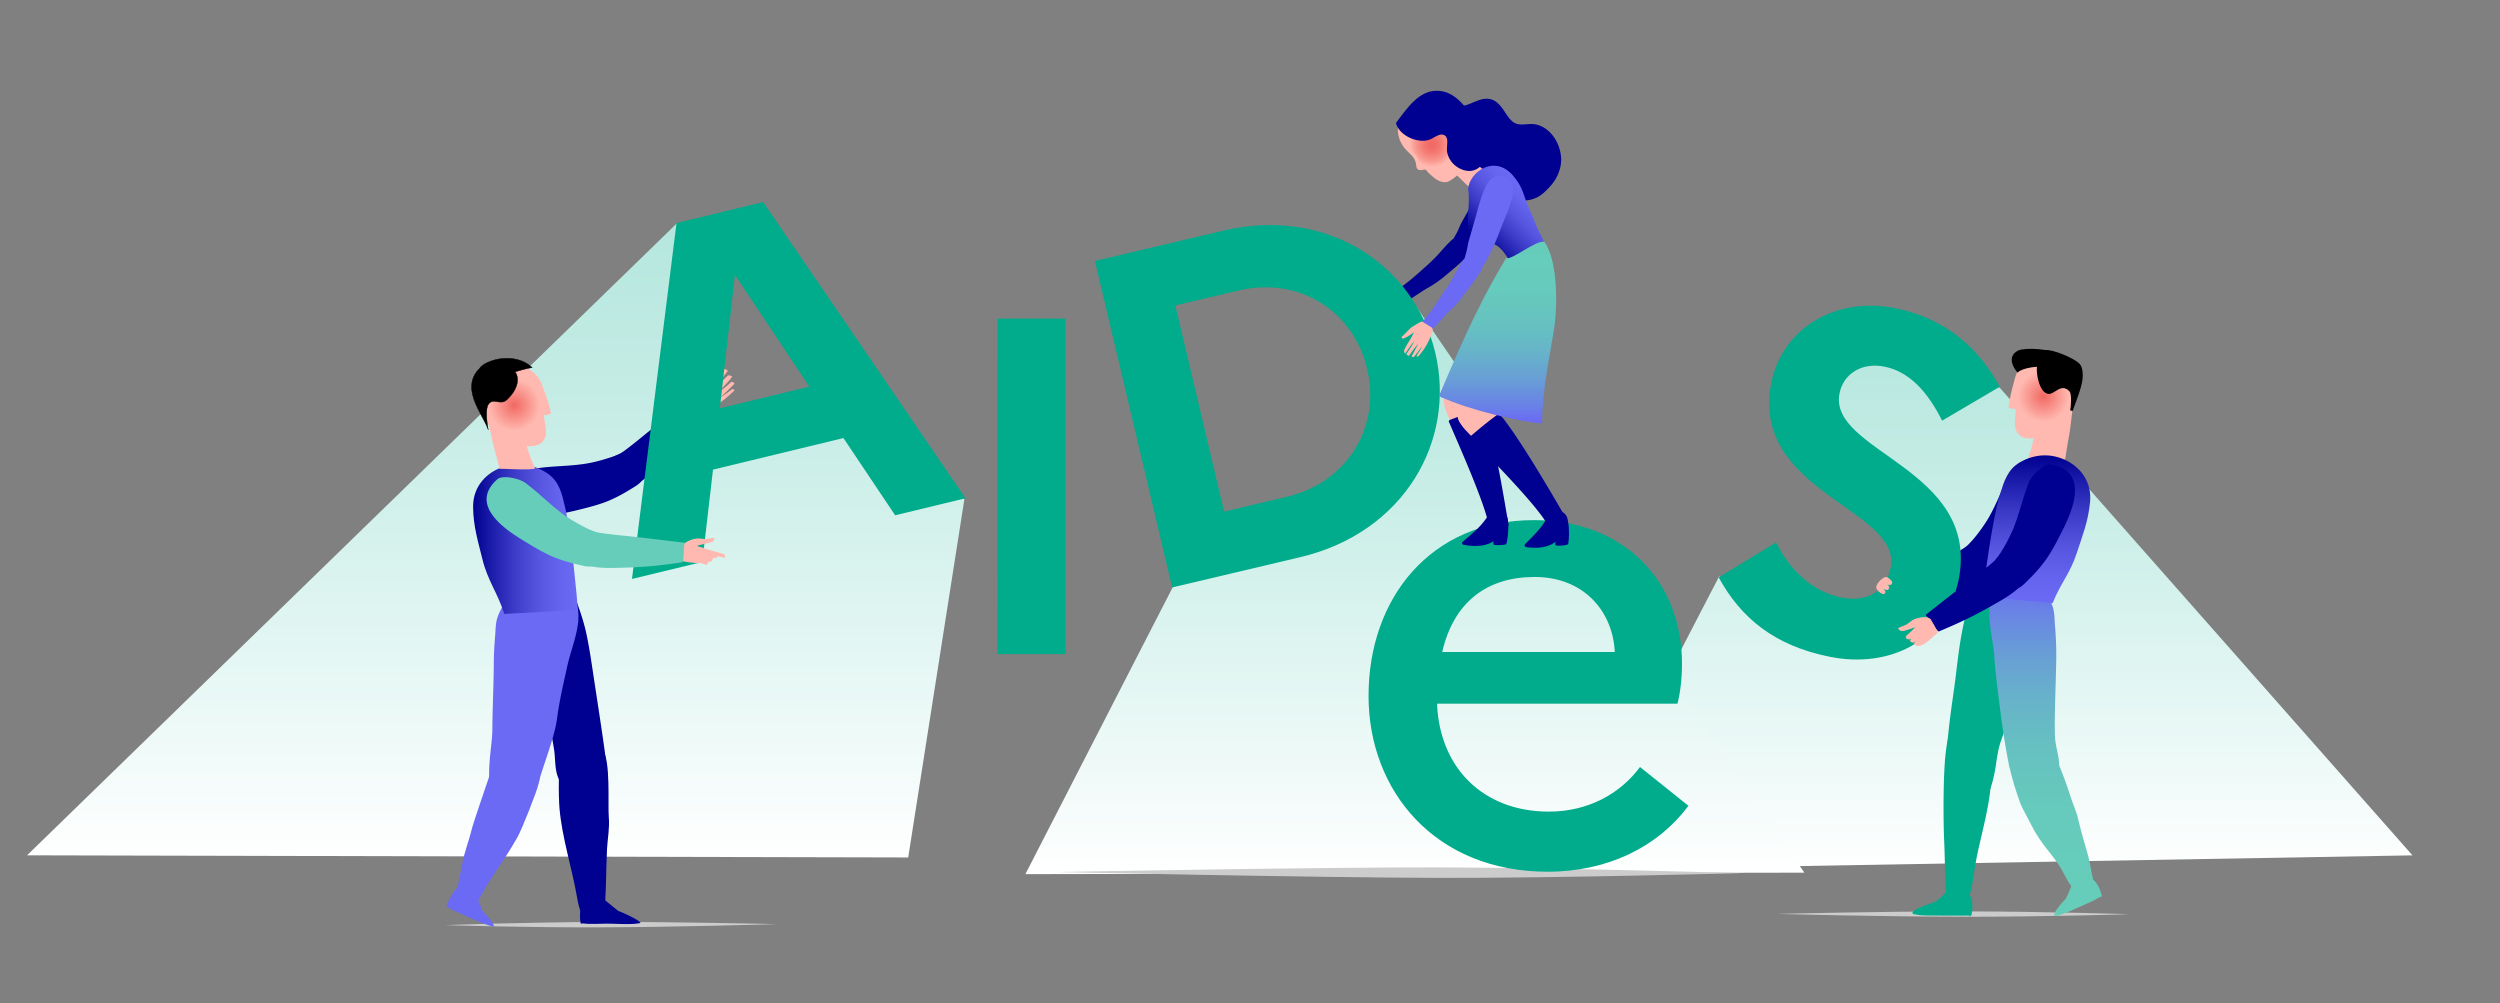 <svg xmlns="http://www.w3.org/2000/svg" xmlns:xlink="http://www.w3.org/1999/xlink" viewBox="0 0 3392.73 1361.25"><rect x="0" y="0" width="3392.73" height="1361.25" fill="#808080" stroke="none"/><defs><style>.e2c3624c-8eac-41d5-acd4-a34e02dd537d,.fb5a3ed1-eb72-4de5-92c5-4fdceda58649{fill:#000091;}.a048152c-55aa-4466-acd0-ba7c95f73755,.a27c4a70-2005-4913-8560-c7cd0f7c4dfd,.a514a5e5-5b5f-43e6-9ec4-f77a6a2329cc,.a7f0181a-50a9-46f8-90f7-859a9543b771,.ac528353-85b6-4097-891e-5872c4daf40f,.ae83b854-8109-4d3b-903f-484ce340b011,.b2fea8a0-776b-4292-8790-6e3551854b15,.b40788d7-d15f-438f-82f0-5574231fa67c,.b458169e-7252-402c-bda7-1c96de3a818e,.b648ae5a-bdd6-4f16-bb51-5bb2d1b05c04,.b85f34a9-6d72-4c1e-afbd-b951850a7add,.bd3e1170-1ebe-42ac-8837-791b278f5347,.e47bc81e-dae7-437d-b73c-2b9b79e3134f,.eee5acf5-bf31-4937-b5f5-e311e8ca8f74,.f2830c02-7ba8-4786-b0a0-5e873ffb9d41,.f9523030-fbb0-4f19-ad7c-7a36aad60aac,.f9a9926c-25c9-4a5b-96cb-0c00b814aa69,.fa986719-8504-4de3-8eff-369168c53a8b,.fb5a3ed1-eb72-4de5-92c5-4fdceda58649,.fffd28d6-5f10-479d-8962-922f5e134ca7{fill-rule:evenodd;}.be4a119a-75b9-4816-aa28-81c0e54ced75{fill:url(#b0d7285b-d1be-459a-a2b3-cd7f02ff997d);}.a27c4a70-2005-4913-8560-c7cd0f7c4dfd,.b2fea8a0-776b-4292-8790-6e3551854b15,.e2bd95b9-f74d-4907-8d3c-6e8eddd433f5,.f9523030-fbb0-4f19-ad7c-7a36aad60aac{fill:#ffb9b0;}.ae83b854-8109-4d3b-903f-484ce340b011{fill:url(#fbc3021a-1289-458f-8cba-f85fe80c343f);}.bd3e1170-1ebe-42ac-8837-791b278f5347{fill:url(#bc2822d6-ee28-4aa2-aab4-f361332e39c0);}.a7f0181a-50a9-46f8-90f7-859a9543b771{fill:url(#a73b674f-1f92-4a57-94c1-ba468013e267);}.fa986719-8504-4de3-8eff-369168c53a8b{fill:url(#e3065c08-71fb-4407-a452-4948ab0fb89e);}.fffd28d6-5f10-479d-8962-922f5e134ca7{fill:url(#aecaa50b-707b-4510-bb1a-122b6117a36a);}.f9a9926c-25c9-4a5b-96cb-0c00b814aa69{fill:#59bbab;stroke:#59bbab;stroke-width:2.6px;}.a6c67554-c891-413f-8039-0951551697d2,.b2fea8a0-776b-4292-8790-6e3551854b15,.b8ed3ad5-3d81-4832-830e-27a40bf869e7,.f4084334-1df1-4292-8608-000fea54b92b,.f9523030-fbb0-4f19-ad7c-7a36aad60aac,.f9a9926c-25c9-4a5b-96cb-0c00b814aa69{stroke-miterlimit:10;}.a048152c-55aa-4466-acd0-ba7c95f73755{fill:#ccc;}.eee5acf5-bf31-4937-b5f5-e311e8ca8f74{fill:#6a6af4;}.b40788d7-d15f-438f-82f0-5574231fa67c{fill:url(#abe911a1-1ba7-439a-bc75-451f30e5f318);}.ac684c1f-23cc-4a4e-9b8b-72b9f1016ffc,.e47bc81e-dae7-437d-b73c-2b9b79e3134f{fill:#00ac8c;}.ac528353-85b6-4097-891e-5872c4daf40f{fill:url(#e7bc8b29-c5e7-4191-8e02-6bdd8ffa4330);}.a514a5e5-5b5f-43e6-9ec4-f77a6a2329cc,.b0f1c46f-4dfb-4114-83bd-d0fc9609bd33{fill:#66cdba;}.b85f34a9-6d72-4c1e-afbd-b951850a7add{fill:url(#affb6d67-587f-4285-839e-d6a2cfa3d78b);}.b648ae5a-bdd6-4f16-bb51-5bb2d1b05c04{fill:url(#e654fd0a-0fd4-40ac-b6d3-6ffc4cc32d54);}.b458169e-7252-402c-bda7-1c96de3a818e{fill:url(#af676719-5c69-43ec-a733-ed4ed37a4455);}.b2fea8a0-776b-4292-8790-6e3551854b15,.f9523030-fbb0-4f19-ad7c-7a36aad60aac{stroke:#ffb9b0;}.f9523030-fbb0-4f19-ad7c-7a36aad60aac{stroke-width:1.15px;}.f2830c02-7ba8-4786-b0a0-5e873ffb9d41{fill:url(#a70c09a5-50e1-49e0-bbb9-0aeab59fb180);}.a6c67554-c891-413f-8039-0951551697d2,.b8ed3ad5-3d81-4832-830e-27a40bf869e7,.f4084334-1df1-4292-8608-000fea54b92b{stroke:#000;}.b8ed3ad5-3d81-4832-830e-27a40bf869e7{stroke-width:0.61px;}.a6c67554-c891-413f-8039-0951551697d2{stroke-width:3.42px;}.f4084334-1df1-4292-8608-000fea54b92b{stroke-width:4.09px;}</style><linearGradient id="b0d7285b-d1be-459a-a2b3-cd7f02ff997d" x1="2700.14" y1="1180.82" x2="2700.14" y2="454.09" gradientUnits="userSpaceOnUse"><stop offset="0" stop-color="#fff"/><stop offset="0.19" stop-color="#eefaf8"/><stop offset="0.73" stop-color="#c5ece5"/><stop offset="1" stop-color="#b5e7de"/></linearGradient><radialGradient id="fbc3021a-1289-458f-8cba-f85fe80c343f" cx="2773.22" cy="537.97" r="52.49" gradientUnits="userSpaceOnUse"><stop offset="0" stop-color="#f16963"/><stop offset="0.66" stop-color="#ffb9b0"/><stop offset="0.73" stop-color="#ffb9b0"/><stop offset="1" stop-color="#ffb9b0"/></radialGradient><radialGradient id="bc2822d6-ee28-4aa2-aab4-f361332e39c0" cx="1943.38" cy="196.15" r="46.54" gradientUnits="userSpaceOnUse"><stop offset="0" stop-color="#f16963"/><stop offset="0.13" stop-color="#f26e68"/><stop offset="0.29" stop-color="#f57e77"/><stop offset="0.48" stop-color="#f9978f"/><stop offset="0.66" stop-color="#ffb9b0"/><stop offset="0.73" stop-color="#ffb9b0"/><stop offset="1" stop-color="#ffb9b0"/></radialGradient><linearGradient id="a73b674f-1f92-4a57-94c1-ba468013e267" x1="2006.52" y1="328.04" x2="2074.89" y2="259.68" gradientUnits="userSpaceOnUse"><stop offset="0" stop-color="#000091"/><stop offset="0.14" stop-color="#1717a6"/><stop offset="0.39" stop-color="#3b3bc8"/><stop offset="0.62" stop-color="#5555e0"/><stop offset="0.83" stop-color="#6464ef"/><stop offset="1" stop-color="#6a6af4"/></linearGradient><linearGradient id="e3065c08-71fb-4407-a452-4948ab0fb89e" x1="672.73" y1="1163.65" x2="672.73" y2="302.36" gradientUnits="userSpaceOnUse"><stop offset="0" stop-color="#fff"/><stop offset="0.19" stop-color="#eefaf8"/><stop offset="0.72" stop-color="#c5ece5"/><stop offset="1" stop-color="#b5e7de"/></linearGradient><linearGradient id="aecaa50b-707b-4510-bb1a-122b6117a36a" x1="1920.11" y1="1186.3" x2="1920.11" y2="403.53" gradientUnits="userSpaceOnUse"><stop offset="0" stop-color="#fff"/><stop offset="0.1" stop-color="#f6fcfb"/><stop offset="0.68" stop-color="#c7ede6"/><stop offset="0.96" stop-color="#b5e7de"/><stop offset="0.97" stop-color="#b6eae5"/><stop offset="1" stop-color="#b7f0f5"/></linearGradient><linearGradient id="abe911a1-1ba7-439a-bc75-451f30e5f318" x1="642.05" y1="731.66" x2="784.13" y2="731.66" xlink:href="#a73b674f-1f92-4a57-94c1-ba468013e267"/><radialGradient id="e7bc8b29-c5e7-4191-8e02-6bdd8ffa4330" cx="697.82" cy="549.78" r="53.03" xlink:href="#fbc3021a-1289-458f-8cba-f85fe80c343f"/><linearGradient id="affb6d67-587f-4285-839e-d6a2cfa3d78b" x1="2726.12" y1="1038.53" x2="2726.12" y2="1036.07" gradientUnits="userSpaceOnUse"><stop offset="0" stop-color="#66cdba"/><stop offset="0.27" stop-color="#66cabc"/><stop offset="0.46" stop-color="#66c1c1"/><stop offset="0.62" stop-color="#67b2ca"/><stop offset="0.77" stop-color="#689cd7"/><stop offset="0.91" stop-color="#6980e7"/><stop offset="0.99" stop-color="#6a6af4"/></linearGradient><linearGradient id="e654fd0a-0fd4-40ac-b6d3-6ffc4cc32d54" x1="2770.25" y1="1211.8" x2="2770.25" y2="784.51" xlink:href="#affb6d67-587f-4285-839e-d6a2cfa3d78b"/><linearGradient id="af676719-5c69-43ec-a733-ed4ed37a4455" x1="2763.63" y1="818.6" x2="2763.63" y2="617.96" gradientUnits="userSpaceOnUse"><stop offset="0" stop-color="#6a6af4"/><stop offset="0.17" stop-color="#6464ef"/><stop offset="0.38" stop-color="#5555e0"/><stop offset="0.61" stop-color="#3b3bc8"/><stop offset="0.86" stop-color="#1717a6"/><stop offset="1" stop-color="#000091"/></linearGradient><linearGradient id="a70c09a5-50e1-49e0-bbb9-0aeab59fb180" x1="2032.26" y1="574.81" x2="2032.26" y2="328.07" gradientUnits="userSpaceOnUse"><stop offset="0.01" stop-color="#6a6af4"/><stop offset="0.09" stop-color="#6980e7"/><stop offset="0.23" stop-color="#689cd7"/><stop offset="0.38" stop-color="#67b2ca"/><stop offset="0.54" stop-color="#66c1c1"/><stop offset="0.73" stop-color="#66cabc"/><stop offset="1" stop-color="#66cdba"/></linearGradient></defs><g id="e0ec43fe-bd9f-443a-8af2-a58717640de4" data-name="Livello 1"><path class="fb5a3ed1-eb72-4de5-92c5-4fdceda58649" d="M1972.8,329.5c.15-4.72,2.29-7.83,4.66-12,2.79-4.89,4.49-10.37,7.24-15.3,5.77-10.38,11.74-20.6,17.36-31.07,6.48-12.08,16-30.12,25.88-39.81,10.4-10.19,31.38-6.72,31.5,11.88.06,9.13-5.91,19.12-10.61,26.72-5.16,8.36-11.4,16-16.82,24.19-8.75,13.24-18.31,26.83-28.92,38.6-4.8,5.32-11,12.37-19.08,10-5.46-1.61-10.74-5.37-11.17-11.36A16.62,16.62,0,0,1,1972.8,329.5Z"/><path class="e2c3624c-8eac-41d5-acd4-a34e02dd537d" d="M1973.9,329.5c.25-5.46,3.81-9.72,6.09-14.47,1.22-2.54,2.27-5.17,3.43-7.75s2.67-5.31,4.13-7.92c5.73-10.21,11.55-20.37,17.09-30.69a262,262,0,0,1,15-25.45c4.29-6.21,9.24-13.39,16.85-15.62,5.78-1.68,12.57-.76,17,3.47,6.25,5.91,5.41,15.24,2.63,22.61a82.91,82.91,0,0,1-7.27,14c-2.94,4.82-6.16,9.44-9.47,14-6.84,9.42-13.12,19.23-19.93,28.67-6.42,8.91-13.2,17.86-21,25.63-3,3-6.76,6.05-11.24,6.06a15.36,15.36,0,0,1-11.56-6,10.54,10.54,0,0,1-1.8-6.59,1.1,1.1,0,0,0-2.2,0,13.14,13.14,0,0,0,6.33,11.71c3.87,2.52,8.72,3.93,13.21,2.41s7.84-4.89,10.91-8.23c3.92-4.25,7.65-8.67,11.22-13.21,7.61-9.66,14.33-19.9,21.29-30,6.78-9.87,14.22-19.24,19.91-29.82,4.46-8.3,8.35-18.5,4.19-27.69-2.82-6.23-9.23-9.78-15.92-10a22,22,0,0,0-9.68,1.88,25.54,25.54,0,0,0-8.63,6.82c-7,7.88-12.37,17.13-17.47,26.29-5.58,10-11,20.17-16.62,30.16-3.13,5.54-6.52,11-9.11,16.83-1.21,2.72-2.32,5.49-3.64,8.15s-2.87,4.91-4.1,7.47a18.53,18.53,0,0,0-1.89,7.29C1971.63,330.92,1973.84,330.92,1973.9,329.5Z"/><polygon class="be4a119a-75b9-4816-aa28-81c0e54ced75" points="3273.96 1160.8 2126.32 1180.82 2332.99 782.31 2431.16 811.8 2561.56 832.67 2623.71 699.7 2448.61 589.24 2458.26 454.08 2713.67 525.97 3273.96 1160.8"/><path class="a27c4a70-2005-4913-8560-c7cd0f7c4dfd" d="M2806,589.61c-1.91,10.56-3.82,21.35-5.25,32-6,.3-37.68.26-45.61-1.63,4.7-11.83,8.21-30.79,10.19-43.33,11.82-1,34.55-24.58,45.22-25.67C2810.65,555.19,2806.71,585.52,2806,589.61Z"/><path class="e2bd95b9-f74d-4907-8d3c-6e8eddd433f5" d="M2803.85,589c-1.93,10.63-3.81,21.27-5.26,32l2.13-1.62c-5.2.26-10.44.16-15.65.11-7.18-.07-14.38-.22-21.55-.72-1.6-.11-3.21-.25-4.8-.43l-.56-.07-.87-.12c-.53-.09-1.07-.19-1.6-.31l1.54,2.71a139,139,0,0,0,6.12-21.4c1.6-7.26,2.91-14.59,4.08-21.93l-2.13,1.62c6.65-.61,12.77-5.08,18.09-8.77,6.4-4.44,12.52-9.36,19.2-13.4a42.31,42.31,0,0,1,4.65-2.49c.16-.07.31-.14.75-.3s.69-.25,1-.36.59-.17.89-.24l.44-.09c.57-.14-.28,0,.16,0l-2.21-2.2A41.13,41.13,0,0,1,2808,556c-.27,2.87-.6,5.74-.93,8.6-.38,3.3-.79,6.59-1.2,9.88-.38,3-.77,5.91-1.13,8.54-.27,2-.52,4-.87,6a2.26,2.26,0,0,0,1.54,2.71,2.22,2.22,0,0,0,2.71-1.54c.83-4.64,1.35-9.36,2-14,.81-6.35,1.6-12.7,2.24-19.07a48.45,48.45,0,0,0,.43-6.13,2.22,2.22,0,0,0-2.2-2.21,22.33,22.33,0,0,0-8.14,2.94,97.59,97.59,0,0,0-9.14,5.91c-6.4,4.53-12.59,9.46-19.4,13.39-.8.46-1.62.91-2.45,1.33-.44.22-.89.44-1.35.65l-.78.34a20.21,20.21,0,0,1-2.27.77c-.32.09-.65.17-1,.24l-.48.08c-.16,0-.12,0,.13,0l-.37,0a2.24,2.24,0,0,0-2.12,1.61c-1.17,7.35-2.48,14.67-4.08,21.94a139.37,139.37,0,0,1-6.12,21.4,2.21,2.21,0,0,0,1.54,2.71c5.69,1.32,11.83,1.32,17.64,1.52,7.13.26,14.28.35,21.42.32,2.38,0,4.76,0,7.14-.14a2.23,2.23,0,0,0,2.13-1.61c1.44-10.71,3.32-21.36,5.25-32a2.27,2.27,0,0,0-1.54-2.71A2.22,2.22,0,0,0,2803.85,589Z"/><path class="ae83b854-8109-4d3b-903f-484ce340b011" d="M2820,504.07c2,10.69-.6,19-.75,29.74-.15,9.88-13,37.26-17.5,42.64-9.54,11.47-21.86,15.07-35.19,17.4-14.88,2.61-27.41,1.79-31.35-12.6-2.15-7.87.46-18.29.34-26.56-2.76.61-6.64-.55-9.77-1.19,1.72-14,2.87-19,8.89-41,4.83-17.73,21.67-29.44,39.77-31.32C2790.08,479.55,2816.51,486,2820,504.07Z"/><path class="bd3e1170-1ebe-42ac-8837-791b278f5347" d="M1939.77,152.09a51.68,51.68,0,0,1,13.42,11.52c4,4.85,6.57,10.95,12.22,14.72,12.4,8.26,22.43,17.5,22,33.62-.31,13-10.51,27.42-24.88,33-9.25.73-15.76-5.92-22.26-11.81-3.32-3-3.32-5.74-7.57-5.13-7.31,1-8,1.32-8.71-4.3-1.44-11.31-6.55-13.73-14.12-21.78-11.46-12.17-14.6-30.22-4.67-44.25C1914.63,144.42,1928.25,145.35,1939.77,152.09Z"/><path class="e2bd95b9-f74d-4907-8d3c-6e8eddd433f5" d="M1938.66,154a49.59,49.59,0,0,1,12.7,10.84c3.21,3.82,5.45,8.35,8.9,12,3.29,3.47,7.7,5.73,11.39,8.76a43.5,43.5,0,0,1,8.72,9.2,28.91,28.91,0,0,1,3.59,24.58,38.29,38.29,0,0,1-16.64,20.8c-1.85,1.12-4.12,2.67-6.33,2.64a15.78,15.78,0,0,1-6.41-1.48c-4.43-2.06-8-5.45-11.58-8.71a30.92,30.92,0,0,1-2.58-2.54c-.65-.76-1.21-1.59-1.9-2.32a6.57,6.57,0,0,0-5.78-1.95,36.69,36.69,0,0,1-5.42.6l-.45,0h-.09q.48.06.12,0s-.23-.05-.28-.09c.41.31.29.09.11,0s.47.29.09.06,0,0,.09.12a1,1,0,0,1-.18-.32q-.11-.21.06.15l-.12-.34c-.44-1.84-.58-3.7-1-5.56a25.33,25.33,0,0,0-2.15-6.22c-1.74-3.47-4.49-6.27-7.24-8.95-3.43-3.36-6.86-6.68-9.42-10.79a36.15,36.15,0,0,1-5-13.26,30.11,30.11,0,0,1,8.28-25.92,19.5,19.5,0,0,1,11.06-5.62,24.76,24.76,0,0,1,11.82,1.62,37.1,37.1,0,0,1,5.64,2.73c2.46,1.42,4.68-2.39,2.22-3.81-8.08-4.69-17.89-7-26.74-3-9.62,4.33-15.58,15-16.81,25.15-1.26,10.4,2.48,20.81,9,28.84,3,3.71,6.68,6.76,9.9,10.26a21.07,21.07,0,0,1,5.31,10.53c.61,3.12.38,7.72,4.27,8.68a14.39,14.39,0,0,0,5.39-.19,11.94,11.94,0,0,1,3-.31c.77.1,1,.44,1.62,1.14s1.3,1.68,2,2.46c.91,1,2,1.87,3,2.78,2,1.84,4.08,3.66,6.26,5.31,4.17,3.14,9.07,5.46,14.39,5.39,2.62,0,5.13-1.49,7.36-2.77a43.91,43.91,0,0,0,16.07-16.14c4.84-8.48,6.34-18.63,3.18-28s-10.29-16-18-21.52a47.82,47.82,0,0,1-6-4.53,39.75,39.75,0,0,1-4.84-6.2,60.35,60.35,0,0,0-11-12.77,53,53,0,0,0-7.17-5.1C1938.44,148.74,1936.22,152.55,1938.66,154Z"/><path class="fb5a3ed1-eb72-4de5-92c5-4fdceda58649" d="M2070.84,269.87c-12.62,1.43-26-2.07-35.14-11-10.76-10.43-36.08-34.19-40.6-47.16-2.51-7.21-7.49-18.38-12.72-24-3-3.21-7.81-4.49-11.91-5.62-9.8-2.69-19.82-9.85-22.26-20.32-2.53-10.82,2.82-28.18,15.26-20.74,9,6.48,20.48,6.51,30.65,2.45,9.29-3.7,20.15-10,30.43-6,14.74,5.71,18.78,29,33.7,32.86,8.64,2.24,18.39-1.42,27.24,1.06,20.66,5.81,31.92,29.3,31,48-.47,9.2-5.67,22.37-12.57,29.93-6,6.53-12.91,14.28-21,17.5A47.33,47.33,0,0,1,2070.84,269.87Z"/><path class="e2c3624c-8eac-41d5-acd4-a34e02dd537d" d="M2070.84,267.67a44.21,44.21,0,0,1-25.15-4.31c-6.19-3.22-10.91-8.4-15.85-13.21-5.3-5.16-10.54-10.4-15.57-15.83A129.13,129.13,0,0,1,2000.94,218c-.79-1.18-1.54-2.39-2.21-3.63-.3-.55-.58-1.1-.84-1.66a9.74,9.74,0,0,1-.6-1.42c-1.37-3.78-2.85-7.52-4.58-11.16a65.17,65.17,0,0,0-6.43-11.13,21.59,21.59,0,0,0-4.17-4.47,22.27,22.27,0,0,0-5.95-3c-3.76-1.36-7.66-2.09-11.27-3.87a31.72,31.72,0,0,1-9.62-7.14,22,22,0,0,1-5.14-18.61,17.65,17.65,0,0,1,3-7.88,5.77,5.77,0,0,1,5.26-2.55,10.36,10.36,0,0,1,3.78,1.39,40.75,40.75,0,0,0,6,3.29,31.62,31.62,0,0,0,13.15,2.31,39.8,39.8,0,0,0,13.18-2.76c4.35-1.72,8.56-3.79,13-5.31,4.17-1.43,8.77-2.54,13.18-1.69a18.46,18.46,0,0,1,8.84,4.48c9.63,8.59,13.49,23.76,26.29,28.72,8.89,3.44,18.51-.58,27.59,1.29,7.19,1.48,13.6,5.84,18.45,11.23a49.05,49.05,0,0,1,10.33,18.83c1.92,6.45,2.81,13.48,1.59,20.15a52.64,52.64,0,0,1-9.87,22.55,100.1,100.1,0,0,1-8.86,9.56,46.26,46.26,0,0,1-10.66,8.23,39.33,39.33,0,0,1-13.56,3.91,2.27,2.27,0,0,0-2.2,2.2,2.22,2.22,0,0,0,2.2,2.21,46,46,0,0,0,15.26-4.24,47.37,47.37,0,0,0,11.18-8.32c6.53-6.23,12.51-12.95,16.29-21.23,3.41-7.45,5.55-15.45,5.08-23.7a56.18,56.18,0,0,0-5.92-21.89A48.29,48.29,0,0,0,2098,175a38.6,38.6,0,0,0-10.42-5.28c-4.77-1.56-9.69-1.55-14.65-1.22-4.77.32-9.78,1-14.46-.39a17.89,17.89,0,0,1-7.42-4.59c-4.86-4.75-8.11-10.87-12.1-16.31-4.29-5.84-9.61-11.37-17-12.79-9.92-1.88-19.09,3.19-28,6.78-8.34,3.37-18,4.2-26.18-.14-1.92-1-3.6-2.34-5.62-3.16a11.22,11.22,0,0,0-4.6-.88,10.28,10.28,0,0,0-7.57,4c-4,5-5.11,12.38-4.31,18.64,1.1,8.49,6.58,15.39,13.69,19.88a43.25,43.25,0,0,0,11.65,4.94c4.12,1.15,8,2.45,10.81,5.84a53.87,53.87,0,0,1,6.62,10.94c1.79,3.67,3.27,7.45,4.69,11.28,2.2,6,6.36,11.2,10.36,16.07,5,6.07,10.43,11.78,16,17.36,4.71,4.75,9.54,9.38,14.35,14a43.59,43.59,0,0,0,23.76,11.69,51.3,51.3,0,0,0,13.33.32,2.27,2.27,0,0,0,2.21-2.21A2.22,2.22,0,0,0,2070.84,267.67Z"/><path class="a27c4a70-2005-4913-8560-c7cd0f7c4dfd" d="M1977.37,235.32c8.67,7.11,20.36,22,27.45,21.53,18.33-1.2,11.92-21.41,11.92-21.41l-31.57-23.54S1965.4,225.5,1977.37,235.32Z"/><path class="e2bd95b9-f74d-4907-8d3c-6e8eddd433f5" d="M1975.81,236.88c4.57,3.77,8.61,8.17,12.9,12.26,3.74,3.59,7.91,7.73,12.93,9.43a12.9,12.9,0,0,0,7.13-.08,15.34,15.34,0,0,0,6.18-3c3-2.48,4.48-6.2,4.93-10a27.42,27.42,0,0,0-.55-8.8,18.21,18.21,0,0,0-.45-1.8,3.73,3.73,0,0,0-1.55-1.75l-15.76-11.76-9.55-7.11c-1.81-1.36-3.59-2.81-5.46-4.08a2.92,2.92,0,0,1-.28-.21,2.13,2.13,0,0,0-2.22,0,41.41,41.41,0,0,0-6.7,5.83c-3.18,3.42-6.41,8-6,12.91a11.83,11.83,0,0,0,4.47,8.15,2.28,2.28,0,0,0,3.12,0,2.24,2.24,0,0,0,0-3.12,10.25,10.25,0,0,1-2.36-2.62,4,4,0,0,1-.52-1.11c-.07-.22-.13-.44-.19-.66a3.39,3.39,0,0,1-.09-.41,8.62,8.62,0,0,1,1.18-5.2,29,29,0,0,1,7.48-8.53l.89-.72c.43-.34-.19.14,0,0l.29-.22.62-.45h-2.22l27.67,20.64,3.89,2.9-1-1.32c.14.45.25.91.36,1.37s.22,1,.31,1.54c0,.3.1.61.14.92,0,.13,0-.42,0,0,0,.22,0,.43.07.65a24.5,24.5,0,0,1,0,4.69c0,.43,0,.06,0,.17s-.06.39-.09.58c-.08.44-.18.89-.3,1.32a11.22,11.22,0,0,1-.36,1.12c0,.12-.27.66-.11.3-.09.21-.19.42-.3.62a8.8,8.8,0,0,1-1.25,1.88,7.29,7.29,0,0,1-1.88,1.6,13.32,13.32,0,0,1-6.37,1.84c-.22,0-1.15-.07-.77,0a9.13,9.13,0,0,1-1.45-.39c-.2-.08-.58-.25-1-.46s-1.08-.6-1.6-.94a45.41,45.41,0,0,1-6.23-5c-5-4.61-9.57-9.74-14.83-14.08a2.27,2.27,0,0,0-3.12,0A2.22,2.22,0,0,0,1975.81,236.88Z"/><path class="fb5a3ed1-eb72-4de5-92c5-4fdceda58649" d="M1914,145.48c-5.62,6.33-12.07,15-17.14,21.81,3.44,12.78,23.1,24.31,40.14,20.83,6.9-1.41,16.17-11.09,24.23-6.49,8.37,4.78,3.37,17.05,4.81,24.55a29.82,29.82,0,0,0,17.82,21.38c9.32,3.7,17.1,3.15,24.21-4,8.29-8.33,14-26.72,12-37.91-2.3-12.6-28.92-33.13-30.29-35-13.54-18.35-26.7-25.42-40.72-25.18C1935.87,125.71,1925,133.11,1914,145.48Z"/><path class="e2c3624c-8eac-41d5-acd4-a34e02dd537d" d="M1912.46,143.92c-5.19,5.86-9.9,12.13-14.59,18.39l-1.59,2.13a6.19,6.19,0,0,0-1.56,2.55c-.19,1.38.79,3.16,1.35,4.37a26.91,26.91,0,0,0,5.09,7.16A41.66,41.66,0,0,0,1918,188.84c6.33,2.11,13.74,3,20.27,1.25,5.76-1.54,10.34-6,16.19-7.25a7.72,7.72,0,0,1,7.07,1.69,9.18,9.18,0,0,1,2.48,6.24c.38,5.51-1.12,11.07.06,16.54a31.45,31.45,0,0,0,10.82,17.39c5.38,4.39,12.52,7.39,19.55,7.31,6.79-.07,12.81-3.7,17-8.89a51,51,0,0,0,8.73-17.2c1.82-5.91,3-12.38,2.32-18.57-.51-4.7-2.64-8.68-5.4-12.45a99.48,99.48,0,0,0-10.88-12.23c-3.38-3.31-6.91-6.47-10.47-9.58-1.13-1-2.26-2-3.37-3-.3-.26-.57-.57-.88-.82,0,0-.1-.14-.12-.14a3,3,0,0,0,.28.37,7.64,7.64,0,0,1-.58-.79c-.69-.91-1.39-1.82-2.1-2.72-8.17-10.33-18.9-19.88-32.31-22.16a38.55,38.55,0,0,0-18.44,1.2,50.53,50.53,0,0,0-17.58,10.61,96.38,96.38,0,0,0-8.18,8.24c-1.88,2.11,1.22,5.24,3.12,3.12,8.11-9.11,18.23-18.1,30.94-19.23,10.8-1,20.81,3.25,28.89,10.24a75.17,75.17,0,0,1,7.24,7.26c1.21,1.37,2.37,2.78,3.49,4.21.75,1,1.41,2,2.23,2.91,1.67,1.79,3.72,3.31,5.55,4.92,6.85,6,13.86,12.3,19.28,19.66,2.35,3.19,4.34,6.26,4.85,10.06.7,5.25-.22,10.83-1.62,15.94-2.69,9.77-8.64,22.92-20,24.47-5.82.79-12.19-1.53-16.92-4.79A27.65,27.65,0,0,1,1969,208.81a19.77,19.77,0,0,1-1-7.31c.08-2.56.37-5.12.43-7.69.14-5.14-.79-10.45-5.29-13.58-5.13-3.58-11.24-1.7-16.34.87-2.4,1.21-4.7,2.61-7.13,3.76a19.37,19.37,0,0,1-7.43,1.65,36.61,36.61,0,0,1-17.18-3.55c-5-2.33-9.78-5.69-13-10.18a19.37,19.37,0,0,1-3-6.08l-.22,1.7c5.42-7.25,10.78-14.58,16.79-21.36C1917.45,144.92,1914.34,141.79,1912.46,143.92Z"/><path class="a7f0181a-50a9-46f8-90f7-859a9543b771" d="M2055.39,363.41c-.8-1.11-1.47-2.33-2.06-3.29-1.92-3.1-4.33-5.71-6.34-8.81-4.64-7.15-9.87-14.9-17.52-19.11-8.24-4.53-22.39-5-29.77-11.11-14.51-11.91-3.11-38.8-7.32-64.93,2.16-23.41,36.65-47.05,61.32-17.36,11.89,14.31,12.61,21.33,18.82,38,1.21,3.25,2.94,6.41,4.18,9.67,1.05,2.75,2.55,5.39,3.67,8.05,2.31,5.48,4.09,11.37,6.81,16.66s6.17,11.72,8,17.49c1.43,4.51-.39,7.39-3.69,10.55-5.19,5-10.6,9.63-15.8,14.6-2.57,2.46-5.07,4.92-7.78,7.21-2.43,2.05-4.29,5-7.76,5.26C2058.13,366.47,2056.6,365.07,2055.39,363.41Z"/><polygon class="fa986719-8504-4de3-8eff-369168c53a8b" points="919.32 302.36 940.41 597.06 1138.82 586.85 1308.74 677.59 1232.52 1163.65 36.72 1160.73 919.32 302.36"/><polygon class="fffd28d6-5f10-479d-8962-922f5e134ca7" points="1856.22 674.68 1913.41 403.53 2448.68 1184.27 1391.54 1186.3 1593.17 793.66 1856.22 674.68"/><path class="fb5a3ed1-eb72-4de5-92c5-4fdceda58649" d="M863.63,617.26c-7.46-3.87-16.55-2.82-24.84,0-15.31,5.29-30.51,10.1-46.61,12.41-22.76,3.27-41.26,2.55-64.75,6-9.59,1.4-29.6,13.84-30.17,23.53-3,51.73,54.72,40.72,82.42,34,14.57-3.53,32.8-7.87,46.59-13.74,13.15-5.6,23.29-11.6,35.38-19.16a39.62,39.62,0,0,0,7.37-5.63c8-8.17,8.8-22.39,1.73-31.4A21.9,21.9,0,0,0,863.63,617.26Z"/><path class="fb5a3ed1-eb72-4de5-92c5-4fdceda58649" d="M864.36,598.54c-4.76,3.83-9.57,7.62-14.53,11.33a63.7,63.7,0,0,1-8.09,5.46c-2.69,1.46-5.58,2.53-8.22,4.07-5.95,3.47-10.52,9.55-11.41,16.38-1.2,9.21,5.36,20.09,13.93,23.47,25.16,9.92,51.23-19.71,65.87-35.17,20.34-21.47,34.13-38.14,52.58-63.16-4.49-8.2-11.78-13.1-16.6-20.87,0,0-49,38.62-53.5,42.21C877.67,587.68,871.07,593.14,864.36,598.54Z"/><path class="f9a9926c-25c9-4a5b-96cb-0c00b814aa69" d="M955.65,504.19a7,7,0,0,0-2.21-2.39c-3.23,4.32-8.21,12.15-9.11,13.17-3.53,4-8.35,7-11.62,11.22-4.44,5.74-7.35,13.24-8.75,20.31-1.15,5.83.09,11.84,7.89,13.35,5.12,1,7,.19,10.54-3.69a18.05,18.05,0,0,0,3.5-5.43,13.5,13.5,0,0,0-2.82-13.94,1.44,1.44,0,0,1-.53-.91,1.74,1.74,0,0,1,.23-.61c3.87-8.59,9.14-16,13-24.59a7.27,7.27,0,0,0,.2-5.78A4.3,4.3,0,0,0,955.65,504.19Z"/><path class="a27c4a70-2005-4913-8560-c7cd0f7c4dfd" d="M936.44,566.14c.94.76,9.2,8.11,10,7.46q3.21-2.45,6.45-5A172.9,172.9,0,0,0,968,555.16c2.12-2.13,4.38-4.69,6.59-6.64,2-1.73,3.72-3.89,3.35-6.63-.34-2.43-2.3-4.27-4.19-5.82q-4-3.27-8.23-6.17a13.57,13.57,0,0,0-4.76-2.34c-3-.63-6.1.73-8.69,2.41-1.85,1.2-3.58,2.59-5.51,3.65s-3.78,1.44-5.54,2.8a28.86,28.86,0,0,0-5.58,6.38c-.7,1-9.88,13.83-9.7,14C926.29,557.27,933.22,563.56,936.44,566.14Z"/><path class="a27c4a70-2005-4913-8560-c7cd0f7c4dfd" d="M954.32,537q.31.79.69,1.56a33,33,0,0,0,7,8.66,12.15,12.15,0,0,0,4.67,3.19,8.62,8.62,0,0,0,6.88-1.25,39.57,39.57,0,0,0,5.21-3.91c1.46-1.27,3.64-2.65,5.15-3.89,3.47-2.82,9.81-8.65,13.08-11.71-.16-.52-2.27-1.61-3.21-1.82.4.09-9.57,7.62-17,11.75,5.88-4.63,14.76-13.41,20-18.94a4.72,4.72,0,0,0-4.42-2.43c-3.39,3.66-14.06,12.36-18.62,14.41,1.4-.63,10.76-10.61,12.13-12.13a90.25,90.25,0,0,0,7.75-9.37,5.89,5.89,0,0,0-5.72-1.46c-.1,0-8.39,8-9.21,8.8-2.6,2.41-6.6,6.16-9.43,8.29,7.68-9.68,18.63-23.57,18.57-23.61-1.64-1-3.55-2.51-5.88-2.38-.63,0-14.8,14.89-16.82,16.79-3.83,3.61-8.85,9.15-13,12.73C952.65,533.58,953.18,534,954.32,537Z"/><path class="a048152c-55aa-4466-acd0-ba7c95f73755" d="M604.12,1255.47s105.27,3.36,211.76,3,238-4.33,238-4.33-131.5-3.24-238-2.92S604.12,1255.47,604.12,1255.47Z"/><path class="fb5a3ed1-eb72-4de5-92c5-4fdceda58649" d="M795.38,858.14c4.86,22.37,8.07,46.09,11.59,69.17,3.73,24.48,14.55,94.05,15.36,106.33.61,9.27-3.57,18.35-8.82,26.06a31,31,0,0,1-7.3,7.93c-5.07,3.65-11.53,4.82-17.78,5-7.85.24-16.11-1.06-22.33-5.84-14.51-11.15-11.68-32.83-14.05-48.82a475,475,0,0,0-12.78-58.09c-7.9-28.22-14.5-57.61-22.5-86.39-3.46-12.43-6.3-25.06-8.77-37.71-1.5-7.72-3.91-15.53-3.69-23.38a68.32,68.32,0,0,1,4.94-23.62,53.37,53.37,0,0,1,5.61-10.52c9-12.82-15.35-51.82.11-49.36C756.91,735.58,788.62,827.06,795.38,858.14Z"/><path class="fb5a3ed1-eb72-4de5-92c5-4fdceda58649" d="M789.94,1253.26c2.82-.19,6.36.51,8.89.54,7.16.07,14.32-.08,21.48-.29,12.4-.38,37,2,49.11-1-4-5.2-23.52-13.69-30.39-16.31-27.06-21.71-20-17.76-32.27-17.28-19.66.76-21.37,19.08-18.65,34.59A8.44,8.44,0,0,1,789.94,1253.26Z"/><path class="fb5a3ed1-eb72-4de5-92c5-4fdceda58649" d="M822.45,1194.47c-.23,8.77-.52,17.55-1,26.31-.49,9,0,22.88-8.54,28.49-21.61,14.21-27.58-18.83-30.1-33.15-7-39.75-20.11-79.25-23.56-119.55-1.07-12.45-2.72-69.24,5.19-80s27.15-15.92,39.39-10.49c5.44,2.41,9.94,6.6,13.75,11.2,11.49,13.87,7.13,75.3,8.61,91.73,1.34,14.92-1.68,28.82-2.43,43.68C823.06,1166.61,822.82,1180.54,822.45,1194.47Z"/><path class="eee5acf5-bf31-4937-b5f5-e311e8ca8f74" d="M770.22,902.41c-5.57,25.46-11.4,49.93-14.32,73.2-3.11,24.7-20.92,69.65-23.51,81.74-1.95,9.13-8.48,16.76-15.66,22.77a31.32,31.32,0,0,1-9.23,5.67c-5.91,2.13-12.47,1.5-18.57,0-7.65-1.91-15.28-5.43-20-11.76-11-14.76-.82-63-.76-82.93.1-29.44,1.78-59.66,1.94-89.68.06-13,.78-25.94,1.86-38.85.66-7.88.47-16.09,2.84-23.62a68.68,68.68,0,0,1,11.25-21.48,53,53,0,0,1,8.31-8.62c12.2-9.93,55.56-14.09,69.83-7.48C802.94,819.27,777.05,871.19,770.22,902.41Z"/><path class="eee5acf5-bf31-4937-b5f5-e311e8ca8f74" d="M607.57,1231.25c2.63,1,5.53,3.13,7.8,4.21,6.44,3.07,13,5.93,19.52,8.73,11.35,4.84,23.47,11,35.68,13.4-1.4-6.34-11-16.43-16.05-21.68-9.27-27.68-13.62-16.94-17.41-28.58-7.24-22.27-27.28,8.28-31.31,23.42A9.12,9.12,0,0,1,607.57,1231.25Z"/><path class="eee5acf5-bf31-4937-b5f5-e311e8ca8f74" d="M695.31,1148c-17,28.22-29.58,42.81-44.94,72-5,9.57-16,14.16-23.06,4.68-10.88-14.71-7.32-11.82.08-52.82,2.84-15.7,9-30.6,12.68-46,2.14-9,20-60.67,23-69.58,5.24-15.59,10.46-35.94,28.51-41.29,34.55-10.26,45.41,21.06,39.34,48.56-2.47,11.22-22.8,62.21-28.54,72.33Q698.94,1142,695.31,1148Z"/><path class="b40788d7-d15f-438f-82f0-5574231fa67c" d="M766.87,688.42c-4.32-18.47-7.72-35.25-24.47-46.33-20.34-13.45-42.85-15.36-63.63-7-21.44,8.69-37.1,27.34-36.71,53.34.38,26.37,6.69,46.17,12.63,70.44,7.16,29.29,20.54,45.42,29.69,74.31,0-.17,91.12-4.7,99.75-6.17C784,819.63,775.14,723.81,766.87,688.42Z"/><path class="ac684c1f-23cc-4a4e-9b8b-72b9f1016ffc" d="M918.09,302.64l117.58-28.45,274.59,402-95.46,23.09-70.19-104.8-177,42.82L953.09,762.6l-95.46,23.09Zm180.2,222.06L997.37,373.13,976.91,554.07Z"/><path class="a27c4a70-2005-4913-8560-c7cd0f7c4dfd" d="M669.71,604.78c2.86,10.34,5.74,20.92,8.12,31.38,6.07-.25,40.47,2.27,48.34-.34-5.8-11.35-13.32-35.38-16.42-47.7-12,.12-37.13-21.31-48-21.43C662,570.92,668.6,600.77,669.71,604.78Z"/><path class="ac528353-85b6-4097-891e-5872c4daf40f" d="M648.07,520.84c-1.12,10.84,2.27,18.87,3.37,29.57,1,9.83,16.44,35.92,21.44,40.87,10.67,10.56,23.46,13,37.15,14.11,15.3,1.23,27.91-.73,30.63-15.43,1.5-8-2.06-18.17-2.66-26.43,2.84.36,6.67-1.15,9.79-2.08-3-13.78-4.57-18.61-12.6-40-6.45-17.22-24.51-27.35-43-27.55C676.16,493.68,650,502.55,648.07,520.84Z"/><path class="a514a5e5-5b5f-43e6-9ec4-f77a6a2329cc" d="M822.17,738.59c-2.53-8-9.69-13.7-17.58-17.55-14.56-7.1-28.7-14.45-41.71-24.21-18.4-13.79-31-27.4-50-41.61-7.77-5.8-30.72-11.17-38-4.72-38.74,34.41,9.86,67.49,34.19,82.34,12.8,7.81,28.75,17.65,42.65,23.26,13.25,5.35,24.66,8.28,38.55,11.49a39.72,39.72,0,0,0,9.19,1.24c11.45-.1,22.07-9.6,23.45-21A21.87,21.87,0,0,0,822.17,738.59Z"/><path class="a27c4a70-2005-4913-8560-c7cd0f7c4dfd" d="M983.13,752.32c-.25-.39-14.8-4.3-16.73-4.93-2.63-.86-6.11-1.76-9.27-2.73a12,12,0,0,0-3.67-1.54c-1.56-.4-3.17-.64-4.71-1.15-1-.35-1.9-.84-2.87-1.2l.1,0c6.56-2.18,13.18-3,19.76-5.18a5.36,5.36,0,0,0,3.22-2.77,2.58,2.58,0,0,0,.2-.55,5,5,0,0,0,.2-2.38c-3.94.41-10.64,1.61-11.64,1.63-3.9.07-7.93-1-11.83-.7a36.55,36.55,0,0,0-15.32,5.38c-2.38,1.45-4.3,3.47-4.59,6l-.08,0c0,.53.06,7.4.27,10.42.06.89.2,9,1,9.14,1.94.34,3.91.68,5.91,1a127.71,127.71,0,0,0,14.74,1.46c1.34,0,2.79.06,4.21.1,2.51.81,5,1.89,7.06,2.5a12.13,12.13,0,0,0,2.24-4.5c4.28.43,5-1,6.32-5-.14.45,3.5.13,3.92-.09,1.77-.93,1.41-2.05,3.58-2.12.87,0,8.52,2.2,8.54,1.83C983.75,755.53,984,753.78,983.13,752.32Z"/><path class="a514a5e5-5b5f-43e6-9ec4-f77a6a2329cc" d="M835.94,725.88c-6.08-.66-12.17-1.39-18.29-2.27a66.19,66.19,0,0,1-9.58-1.87c-2.93-.88-5.73-2.17-8.69-3-6.66-1.75-14.19-.69-19.65,3.51-7.37,5.65-10.43,18-6.77,26.44,10.76,24.81,50.15,22.32,71.43,21.76,29.57-.78,51.11-2.8,81.85-7.42,2.63-9,1-17.59,3-26.49,0,0-62-7.42-67.67-8C853,727.62,844.49,726.81,835.94,725.88Z"/><path class="fb5a3ed1-eb72-4de5-92c5-4fdceda58649" d="M2665.06,761.73c-1-8.22,3.07-16.22,8.63-22.87,10.25-12.28,20-24.62,27.75-38.65,10.94-19.84,16.65-37.14,28-57.6,4.62-8.35,23.21-22.48,32.49-19.65,49.56,15.13,19.26,64.52,3.38,87.71-8.36,12.2-18.72,27.5-29,38.17-9.8,10.18-18.93,17.44-30.2,26a39.19,39.19,0,0,1-7.82,4.84c-10.44,4.56-24.05.36-30.05-9.27A21.42,21.42,0,0,1,2665.06,761.73Z"/><path class="e2c3624c-8eac-41d5-acd4-a34e02dd537d" d="M2666.17,761.73c-1-8.46,3.35-16.16,8.59-22.45,5.58-6.69,11.07-13.47,16.16-20.54A186.86,186.86,0,0,0,2705,696c4-7.64,7.55-15.5,11.08-23.36s7.19-15.9,11.21-23.64a51.2,51.2,0,0,1,5.1-8.7,46.3,46.3,0,0,1,5.89-6c4.55-3.94,9.82-7.57,15.55-9.52a14.43,14.43,0,0,1,6.9-1,36.2,36.2,0,0,1,8.82,3.23,35.12,35.12,0,0,1,12.67,9.6,27.08,27.08,0,0,1,5.31,12c1.68,9.38-.93,19.17-4.35,27.87a151.1,151.1,0,0,1-14,26.28c-2.92,4.54-6,9-9.06,13.43-4.93,7.16-9.93,14.28-15.34,21.09-10.41,13.1-22.91,24-36.18,34.16-3.38,2.59-6.76,5.35-10.69,7.09a21.83,21.83,0,0,1-9.67,1.76,24.25,24.25,0,0,1-17.35-8.2,20.9,20.9,0,0,1-4.76-10.73c-.2-1.4-2.32-.8-2.13.59,2,14.75,18.5,23.8,32.35,19.51,4-1.23,7.39-3.58,10.66-6.06q5.2-3.91,10.3-8a204.92,204.92,0,0,0,19.28-17.38c11.68-12,21.06-26.25,30.46-40.08a193.26,193.26,0,0,0,15-25.49c4.38-9.2,8-19.26,8.14-29.56.1-9.88-3.86-19-11.71-25.07a41.67,41.67,0,0,0-7.42-4.59,47.32,47.32,0,0,0-9.25-3.54c-5.24-1.28-11,1.45-15.43,4a57.6,57.6,0,0,0-14.65,11.81,38.39,38.39,0,0,0-4.91,7.49c-2.21,4.13-4.3,8.31-6.31,12.53-7.77,16.34-14.4,33.29-23.93,48.73a228.46,228.46,0,0,1-15.89,22.23c-5.42,6.8-11.88,13.18-15.09,21.42a24.54,24.54,0,0,0-1.64,11.74C2664.12,763.12,2666.33,763.14,2666.17,761.73Z"/><path class="fb5a3ed1-eb72-4de5-92c5-4fdceda58649" d="M2647.25,755.92c5.24-3.06,10.46-6.18,15.65-9.46a65.51,65.51,0,0,0,7.92-5.57c2.29-2,4.3-4.27,6.66-6.17,5.31-4.28,12.59-6.38,19.3-4.83,9,2.08,17,11.89,17.19,21,.61,26.61-36.19,40.37-55.75,48.51-27.17,11.31-47.57,18.24-77.4,26.58-6.15-7-8.22-15.39-13.83-22.52,0,0,53.16-31.82,58.07-34.68C2632.46,764.42,2639.87,760.23,2647.25,755.92Z"/><path class="e2c3624c-8eac-41d5-acd4-a34e02dd537d" d="M2647.8,756.87c4.5-2.63,9-5.29,13.4-8,4.23-2.62,8.46-5.23,12.07-8.68,3.42-3.25,6.64-6.44,11.13-8.15a20.59,20.59,0,0,1,12.92-.82c7.42,2.1,13.53,9.14,15.17,16.59,1.33,6-.52,12.63-3.62,17.82-6.57,11-18.66,18-29.85,23.51-5.57,2.74-11.28,5.16-17,7.52-7.59,3.14-15.18,6.27-22.85,9.22-16.85,6.46-34,12-51.35,17l-7.28,2.06,1.08.28c-5.84-6.72-8.39-15.52-13.83-22.52l-.23,1.73c2.32-1.26,4.55-2.72,6.82-4.07l15.93-9.53q16-9.59,32.08-19.16c8.42-5,17-9.8,25.43-14.74a1.1,1.1,0,0,0-1.11-1.9c-12.47,7.28-25,14.46-37.37,21.86l-34.5,20.62c-2.79,1.67-5.54,3.47-8.39,5a1.11,1.11,0,0,0-.22,1.73c5.44,7,8,15.77,13.83,22.52a1.08,1.08,0,0,0,1.07.28c18.34-5.13,36.54-10.75,54.38-17.44,8.48-3.18,16.86-6.6,25.24-10,5.78-2.39,11.56-4.77,17.21-7.46,11.84-5.62,24.41-12.69,31.87-23.84a29.74,29.74,0,0,0,5.25-17.7c-.34-7.86-5.59-15.35-12.23-19.32-7.54-4.51-17.16-3.45-24.29,1.39-4.22,2.86-7.38,7-11.56,9.89-4.33,3-8.93,5.75-13.47,8.47q-3.41,2-6.82,4A1.1,1.1,0,0,0,2647.8,756.87Z"/><path class="ac684c1f-23cc-4a4e-9b8b-72b9f1016ffc" d="M2410.21,736.11c19.91,39.79,51.54,67.34,87.9,74.61,35.71,7.14,61.22-7.66,67.73-40.19,15.93-79.72-191.73-102.66-162-251.27,14.15-70.79,83.92-117.87,168.74-100.91,67,13.39,112.64,53.69,141.22,106.49l-78.19,46.06c-19.39-39-44.4-66.58-78.2-73.34-31.25-6.24-55.74,10.08-61,36.23-15.93,79.73,191.86,102,161.64,253.19-17.85,82.65-93.1,120.67-174.74,104.35-75.26-15-120.8-52.67-150.91-107.77Z"/><path class="ac684c1f-23cc-4a4e-9b8b-72b9f1016ffc" d="M1353.69,432.37H1446V887.66h-92.35Z"/><path class="a048152c-55aa-4466-acd0-ba7c95f73755" d="M2889.93,1240.65s-111.91,3.56-225.11,3.46-252.94-3.86-252.94-3.86,139.79-3.5,253-3.39S2889.93,1240.65,2889.93,1240.65Z"/><path class="e47bc81e-dae7-437d-b73c-2b9b79e3134f" d="M2660.82,874.38c-3.58,23.38-5.71,47.11-9.07,69.52-3.67,24.49-6.71,49.08-8.72,73.76-1,12.28-1.38,24.58-2.18,36.86-.6,9.27,3.51,18.35,8.67,26a31,31,0,0,0,7.18,7.94c5,3.65,11.35,4.82,17.5,5,7.71.25,8.28-1,14.4-5.83,14.28-11.16,18.2-44.76,20.54-60.75,2.87-19.63,8.15-27.06,13.42-46.16,7.77-28.22,14.25-57.61,22.13-86.4,3.4-12.42,6.19-25,8.62-37.71,1.48-7.72,3.85-15.52,3.63-23.38a69.26,69.26,0,0,0-4.86-23.62,53,53,0,0,0-5.52-10.52c-8.7-12.61-29.73-22.52-45.28-19.16-11,2.39-17.31,15.17-21.53,24.41C2669.86,826.09,2664.56,850,2660.82,874.38Z"/><path class="ac684c1f-23cc-4a4e-9b8b-72b9f1016ffc" d="M2659.76,874.09c-2.07,13.58-3.67,27.23-5.32,40.88s-3.62,27.26-5.54,40.89c-3.84,27.35-6.82,54.8-8.25,82.38-.18,3.48-.35,7-.55,10.44a77.66,77.66,0,0,0-.34,9.64,42.57,42.57,0,0,0,5.39,17.16c2.74,5.09,6.09,10.31,10.78,13.82,4.52,3.37,10.16,4.74,15.7,5.18,4.11.33,8.57.55,12.19-1.75a40.93,40.93,0,0,0,9.12-7.73c5.48-6.49,8.49-14.89,10.77-23a211.62,211.62,0,0,0,5.27-26.29c1.43-9.66,2.86-19.18,5.91-28.49,1.56-4.75,3.35-9.41,5-14.13,2-5.89,3.73-11.86,5.34-17.87,3.55-13.24,6.82-26.55,10.11-39.85s6.65-26.81,10.28-40.14,6.36-26.61,9.13-40c1.34-6.48,3.09-12.94,3.31-19.58a64.48,64.48,0,0,0-2.42-18.89,60.39,60.39,0,0,0-7.47-17.22,41.39,41.39,0,0,0-9.76-10.26,53.44,53.44,0,0,0-27.51-10.92c-4.57-.38-9.43-.07-13.65,1.84s-7.49,5.24-10.21,8.87a70.88,70.88,0,0,0-7.07,12.31c-2.53,5.36-4.8,10.85-6.81,16.43a255.38,255.38,0,0,0-10.06,37.27c-1.25,6.31-2.33,12.65-3.31,19-.21,1.38,1.91,2,2.13.58,3.76-24.46,9.12-48.92,19.62-71.46,3.7-7.93,8.39-17.35,16.82-21.1,4.25-1.9,9.3-2,13.84-1.42a48.66,48.66,0,0,1,14.18,4c9.15,4.1,17.11,10.44,21.91,19.34,6,11,8.9,24.71,7,37.17-1,6.5-2.61,12.92-3.89,19.37s-2.65,12.83-4.16,19.21c-3.07,12.94-6.75,25.74-10,38.64s-6.36,25.75-9.62,38.61c-3.06,12.13-6,24.34-10.14,36.16-3.32,9.54-6.86,18.88-8.67,28.85-1.48,8.11-2.34,16.32-3.84,24.43-1.62,8.71-3.64,17.5-7.08,25.7a44.91,44.91,0,0,1-6,10.6,40.1,40.1,0,0,1-8.69,7.69c-3.57,2.45-8,2.12-12.11,1.75-5.7-.52-11.42-2.24-15.68-6.22s-7.65-9.71-10.1-15.13a36.46,36.46,0,0,1-3.3-17.6c.84-13.32,1.32-26.65,2.47-39.95s2.59-26.7,4.28-40,3.72-26.29,5.49-39.45,3.21-26.22,4.87-39.33c.84-6.63,1.74-13.26,2.75-19.88C2662.1,873.28,2660,872.69,2659.76,874.09Z"/><path class="e47bc81e-dae7-437d-b73c-2b9b79e3134f" d="M2672.23,1241.07c-2.83-.18-29.52.13-36.71-.1-12.46-.38-26.36.92-38.55-2.13,4-5.31,23.36-11,30.26-13.69,19.72-14.53,15.74-19.6,28.1-19.11,19.76.78,21.47,19.49,18.74,35.33A9.31,9.31,0,0,0,2672.23,1241.07Z"/><path class="ac684c1f-23cc-4a4e-9b8b-72b9f1016ffc" d="M2672.23,1239.52c-2.57-.16-5.17-.07-7.75-.07l-13.57,0c-9.76,0-19.52-.15-29.28-.12-8.11,0-16.32-.08-24.25-2l.93,2.29c1.76-2.28,5.58-3.88,8.31-5.11,4-1.8,8.11-3.28,12.23-4.73l5.5-1.93,2.19-.78a11.25,11.25,0,0,0,3-1.74,105,105,0,0,0,11.16-9.69c1.92-1.94,3.69-4.08,5.77-5.86a9.12,9.12,0,0,1,4.94-2.11c7.18-.76,14.93,1.38,18.77,7.89,4.39,7.43,3.74,17.23,2.35,25.4l1.92-1.09a13.13,13.13,0,0,0-2.26-.35c-2-.17-2,3,0,3.11a7.79,7.79,0,0,1,1.43.25,1.59,1.59,0,0,0,1.92-1.09c1.38-8.11,2-17.11-1.24-24.88a19.63,19.63,0,0,0-7-8.9c-3.69-2.52-8.21-3.44-12.62-3.55a16.16,16.16,0,0,0-7.95,1.39,21.41,21.41,0,0,0-5.46,4.72,110.92,110.92,0,0,1-8.92,8.56c-1.18,1-2.37,2-3.59,2.9a11.5,11.5,0,0,1-3.08,2c-1.7.63-3.43,1.22-5.14,1.82-4.89,1.7-9.78,3.43-14.53,5.5-3.67,1.6-7.9,3.41-10.42,6.67a1.57,1.57,0,0,0,.93,2.29c7.15,1.76,14.55,2.11,21.88,2.15,6.22,0,12.43,0,18.64.08,8.55.14,17.09,0,25.63,0,3.17,0,6.37-.13,9.53.06C2674.24,1242.76,2674.23,1239.64,2672.23,1239.52Z"/><path class="e47bc81e-dae7-437d-b73c-2b9b79e3134f" d="M2640.73,1179.65c.23,8.77.51,17.55,1,26.31.49,9,0,22.88,8.41,28.49,21.25,14.21,26.45-43.64,28.94-58,6.89-39.75,18.3-72.51,21.69-112.81,1.05-12.45,1.7-54.06-6.07-64.79s-11.53-54.44-23.57-49c-5.35,2.41-19.67,42.69-23.42,47.3-11.29,13.87-9,125.85-8.25,140.72C2640.13,1151.79,2640.37,1165.72,2640.73,1179.65Z"/><path class="ac684c1f-23cc-4a4e-9b8b-72b9f1016ffc" d="M2639.63,1179.65c.24,9.15.62,18.29,1,27.43.27,6.05.3,12.25,2,18.1,1.5,5.08,4.52,9.54,9.52,11.67a9.89,9.89,0,0,0,8.67-.22c2.9-1.55,5-4.39,6.6-7.19a58.08,58.08,0,0,0,4.8-11.65,189.81,189.81,0,0,0,5.83-27.61c1.6-10.5,3.27-20.91,5.46-31.3,3.53-16.78,7.77-33.41,11.32-50.18,3.3-15.63,6.13-31.51,7.13-47.47a269.25,269.25,0,0,0,.07-31.12,157.74,157.74,0,0,0-1.72-17.09c-.71-4.31-1.61-8.77-3.57-12.71-.7-1.4-1.69-2.63-2.42-4a38.81,38.81,0,0,1-2.25-5.37c-1.6-4.58-2.84-9.29-4.11-14-1.34-4.92-2.65-9.85-4.3-14.67-1.28-3.71-2.71-7.62-5.15-10.75-1.72-2.19-4.23-3.83-7.1-3-2.52.76-3.94,3.51-5.16,5.65-4.84,8.46-8.39,17.72-12.2,26.67-1.67,3.94-3.32,7.89-5.16,11.75a32.64,32.64,0,0,1-1.81,3.41c-.36.56-.94,1.25-1.4,2.1-2.72,5.08-3.53,11.35-4.34,17-1.3,9-2,18-2.49,27-.6,10.51-.92,21-1.1,31.56q-.27,15.24-.15,30.48.06,11.88.34,23.74c.2,8,.64,16,.9,24.07.29,9.22.48,18.44.72,27.66,0,1.41,2.24,1.42,2.2,0q-.57-22.08-1.39-44.13c-.21-5.87-.33-11.74-.42-17.62-.3-19.24-.27-38.5.33-57.74.31-9.88.76-19.76,1.57-29.61a170,170,0,0,1,3.1-23.16,37.58,37.58,0,0,1,2.17-7.18c.84-1.87,1.87-2.92,2.83-4.77,4.05-7.8,7.11-16.15,10.61-24.2,1.89-4.36,3.82-8.7,6-12.93.84-1.62,1.7-3.24,2.69-4.78a9.39,9.39,0,0,1,2.06-2.54,3.87,3.87,0,0,1,2.58-.36,5.79,5.79,0,0,1,2.73,2c2.4,2.87,3.73,6.7,4.93,10.19,3.2,9.3,5.08,19,8.29,28.28a51.19,51.19,0,0,0,2.13,5.34c.69,1.44,1.62,2.69,2.41,4.06,2.05,3.56,2.9,7.84,3.62,11.84,1.95,11,2.25,22.4,2.22,33.58a247.79,247.79,0,0,1-2.45,34c-4.6,32.83-14.7,64.55-20,97.24-1.22,7.54-2.15,15.11-3.54,22.63-1.63,8.77-3.51,17.85-7.37,26-2.4,5-6.63,11.53-13.12,9.34-11.3-3.79-10.49-19.29-11-28.82-.45-8.88-.76-17.75-1-26.63A1.1,1.1,0,0,0,2639.63,1179.65Z"/><path class="a514a5e5-5b5f-43e6-9ec4-f77a6a2329cc" d="M2849.2,1216.16c-2.49,1-5.25,3-7.42,4.07-6.11,3-12.32,5.73-18.55,8.44-10.79,4.68-22.32,10.66-33.92,12.95,1.33-6.13,10.41-15.88,15.26-20.95,14.19-28.08,5.8-23.07,16.55-27.63,17.18-7.28,25.93,8,29.77,22.64A9,9,0,0,0,2849.2,1216.16Z"/><path class="b0f1c46f-4dfb-4114-83bd-d0fc9609bd33" d="M2848.82,1214.76c-3.55,1.45-6.71,3.72-10.18,5.37-4.09,1.94-8.22,3.8-12.37,5.62-7.83,3.45-15.57,7.18-23.55,10.28a83.8,83.8,0,0,1-13.8,4.18l1.8,1.8c.9-3.91,3.7-7.45,6.16-10.52,1.43-1.79,2.94-3.53,4.48-5.24,1.37-1.53,2.94-3,4.24-4.55a19.44,19.44,0,0,0,1.91-3.68c.61-1.25,1.21-2.51,1.79-3.77q1.36-2.94,2.62-5.93,1.59-3.81,2.89-7.72c.24-.73.47-1.46.74-2.18.09-.27.31-.77.18-.49.1-.22.21-.42.32-.64l.16-.24c.16-.25-.25.26,0,0s.29-.3.45-.44c-.39.35.14-.07.29-.16s.51-.28.77-.41c.87-.42,1-.45,1.84-.79,1.37-.57,2.73-1.18,4.15-1.64a15.67,15.67,0,0,1,11.7.29c8.19,3.91,11.92,14,14.08,22.15l1-1.8a10.79,10.79,0,0,0-1.68.49c-1.75.64-1,3.46.77,2.81a11.2,11.2,0,0,1,1.69-.48,1.48,1.48,0,0,0,1-1.8c-2.17-8.18-5.69-17.12-12.76-22.29a17.11,17.11,0,0,0-11.15-3.26c-3.72.24-7,1.62-10.36,3a11.58,11.58,0,0,0-3.61,2,7.37,7.37,0,0,0-1.74,3.08,179.36,179.36,0,0,1-7.21,17.76,22.32,22.32,0,0,1-2.31,4.48c-.7.84-1.53,1.61-2.27,2.41-1.85,2-3.66,4-5.38,6.13-3,3.68-6.51,7.91-7.61,12.66a1.49,1.49,0,0,0,1.8,1.8c8.37-1.69,16.28-5,24-8.52,7.91-3.54,15.88-7,23.74-10.62,2.12-1,4.3-1.93,6.34-3.09a51.8,51.8,0,0,1,5.77-3.23C2851.31,1216.87,2850.56,1214,2848.82,1214.76Z"/><path class="b85f34a9-6d72-4c1e-afbd-b951850a7add" d="M2726.32,1038.15c-1.19-5.59.37,2.11,0,0Z"/><path class="b648ae5a-bdd6-4f16-bb51-5bb2d1b05c04" d="M2838.33,1183.27c-1.6-8.78-3.27-17.61-5.72-26.19-4.39-15.32-8.87-30.61-12.48-46-2.1-9-6-17.55-9-26.47-2.49-7.5-8.76-27-16.58-45.79,0-10.93-3.86-22.6-5.15-32.67-2.52-19.78,1.3-89.52,1.15-119.54-.06-13-.77-26-1.83-38.86-.65-7.87-.47-16.08-2.8-23.61a69,69,0,0,0-11.07-21.48,52.58,52.58,0,0,0-8.17-8.63c-12-9.92-29.63-12.4-43.66-5.79-38.09,17.93-18.55,70.2-16.59,102.09,1.41,23,4.75,46.76,7.63,70,3.06,24.69,6.75,49.31,11.47,73.73.44,2.32.67,3.54.77,4.09s.29,1.38.5,2.35a26.54,26.54,0,0,0,1.11,3.85l.12.6c2.43,11.22,11.85,43.26,17.5,53.39,2.27,4.07,13.42,25.81,15.78,29.81,16.72,28.22,26.54,32.13,41.65,61.38,4.94,9.56,14.76,26.09,25.43,21.48C2845.5,1203.62,2840.68,1196.21,2838.33,1183.27Z"/><path class="b458169e-7252-402c-bda7-1c96de3a818e" d="M2714,671.36c5.72-18.08,10.4-34.53,27.72-44.25,21-11.79,43.25-11.92,63-1.89,20.32,10.35,34.17,30.18,31.71,56.06-2.5,26.26-10.28,45.5-18.05,69.22-9.38,28.63-21.54,40-32.83,68.1.05-.17-86.6-7.86-94.94-10C2691.34,801.19,2703.07,706,2714,671.36Z"/><path class="fb5a3ed1-eb72-4de5-92c5-4fdceda58649" d="M2705.86,781.79c-2-8.15,1-16.66,5.67-24,8.57-13.5,16.65-27,22.53-42,8.31-21.18,11.82-39.22,20.44-61.07,3.52-8.92,20-25.22,29.49-23.41,50.43,9.65,26.71,62.73,14,87.84-6.72,13.21-15,29.76-23.81,41.65-8.37,11.33-16.44,19.66-26.46,29.49a38.17,38.17,0,0,1-7.08,5.75c-9.69,5.75-23.54,3.06-30.6-6A22,22,0,0,1,2705.86,781.79Z"/><path class="e2c3624c-8eac-41d5-acd4-a34e02dd537d" d="M2706.92,781.5c-2.08-8.72,1.74-17.07,6.31-24.29,4.81-7.62,9.5-15.32,13.69-23.3,8.36-15.88,13.69-32.85,18.88-50,2.6-8.55,5.27-17.08,8.43-25.44a37,37,0,0,1,3.92-8.07,52.15,52.15,0,0,1,5.74-6.93c4.09-4.22,9-8.48,14.64-10.44a12.24,12.24,0,0,1,7.19-.24,52.82,52.82,0,0,1,8.78,2.73c8.78,3.67,15.49,10.46,17.95,19.76,2.41,9.08,1.08,18.83-1.21,27.79a153.26,153.26,0,0,1-10.18,27.22c-2.14,4.56-4.44,9-6.73,13.53-3.88,7.62-7.83,15.21-12.15,22.58a163.67,163.67,0,0,1-14.46,20.87,246.38,246.38,0,0,1-17.11,18.58c-3.1,3.08-6.14,6.4-9.83,8.78a20.94,20.94,0,0,1-9.56,3.25,23.89,23.89,0,0,1-18.38-6.3,21.57,21.57,0,0,1-5.92-10.12,1.1,1.1,0,0,0-2.13.58c3.76,14.51,20.93,22.15,34.42,16,3.83-1.75,6.94-4.67,9.9-7.58,3.24-3.19,6.45-6.39,9.59-9.68a197.63,197.63,0,0,0,16.86-20c9.68-13.32,17-28.36,24.36-43a197,197,0,0,0,11.31-26.7c3.09-9.46,5.39-19.65,4.48-29.66-.86-9.54-5.08-18.16-13-23.78a45,45,0,0,0-16.25-6.84,14.61,14.61,0,0,0-7.68-.06,27.44,27.44,0,0,0-7.66,3.81,57.66,57.66,0,0,0-13.9,13.45,30.7,30.7,0,0,0-3.88,6.76c-1.8,4.52-3.42,9.1-5,13.7-5.86,17.55-10.22,35.66-17.68,52.64a224.59,224.59,0,0,1-13.11,24.9c-2.4,4-4.92,7.92-7.37,11.88a42.56,42.56,0,0,0-5.26,12,26.06,26.06,0,0,0-.18,12.26C2705.12,783.46,2707.25,782.88,2706.92,781.5Z"/><path class="fb5a3ed1-eb72-4de5-92c5-4fdceda58649" d="M2687.68,778c4.77-3.67,9.51-7.4,14.2-11.28a64,64,0,0,0,7.09-6.48c2-2.25,3.7-4.78,5.78-7,4.69-4.9,11.57-7.83,18.34-7,9.13,1.08,18.11,10.06,19.41,19.16,3.83,26.7-30.6,44.67-48.79,55-25.27,14.42-44.43,23.68-72.68,35.42-6.87-6.33-9.92-14.56-16.29-21.1,0,0,48.27-38,52.74-41.4C2674.21,788.15,2681,783.11,2687.68,778Z"/><path class="e2c3624c-8eac-41d5-acd4-a34e02dd537d" d="M2688.24,778.9c4.08-3.14,8.14-6.32,12.14-9.57,3.71-3,7.49-6,10.54-9.74s5.61-7.21,9.72-9.58a20.25,20.25,0,0,1,12.25-2.72c7.83.87,15,7.46,17.62,14.71,2.16,6,1.28,12.88-1.16,18.6-5.13,12-16.45,20.62-27.07,27.54-5.16,3.36-10.49,6.43-15.85,9.46-7.1,4-14.2,8-21.41,11.87-15.45,8.21-31.31,15.58-47.42,22.41q-3.42,1.46-6.86,2.88l1.07.29c-6.57-6.13-10.09-14.66-16.29-21.1l-.23,1.73c2.14-1.54,4.16-3.26,6.23-4.89l14.42-11.34q14.64-11.49,29.28-23l2.05-1.59.69-.54s-.17.13.07-.06l2.14-1.64c6-4.59,12.07-9.13,18.07-13.74,1.1-.85,0-2.77-1.12-1.9-11.32,8.7-22.7,17.31-33.93,26.12q-15.72,12.35-31.43,24.7l-5.6,4.4-1.59,1.25c-.13.1-.91.68-.39.31a1.12,1.12,0,0,0-.22,1.73c6.2,6.44,9.71,15,16.29,21.09a1.09,1.09,0,0,0,1.08.29c17-7.09,33.9-14.62,50.28-23.14,8-4.15,15.88-8.54,23.72-13,5.45-3.1,10.92-6.17,16.22-9.53,11.14-7.07,22.91-15.7,28.91-27.81a30.75,30.75,0,0,0,3.05-18.7c-1.3-7.89-7.61-15-14.83-18.1-7.91-3.39-16.95-1.13-23.27,4.45-3.68,3.26-6.19,7.59-9.79,10.94-3.84,3.58-8,6.81-12.17,10.06q-3.15,2.48-6.33,4.93C2686,777.85,2687.11,779.77,2688.24,778.9Z"/><path class="f9523030-fbb0-4f19-ad7c-7a36aad60aac" d="M2625.1,850.16c-1.4-2.7-4.94-8.63-5.21-9.1l-.09,0c-1.58-2.06-4.26-2.81-7-2.84a35.67,35.67,0,0,0-15.75,3.24c-3.48,1.71-6.31,4.73-9.64,6.67-.86.5-7.16,2.9-10.7,4.57a5.18,5.18,0,0,0,1.41,1.95,3.16,3.16,0,0,0,.45.37,5.3,5.3,0,0,0,4.17.72c6.57-1.48,12.5-4.08,19-5.59-3.89,3.1-7.3,6.86-11,10.2-.92.83-3.84,2.66-3.84,4.13,0,3.51,6.11,2.83,8.06,1.73-1,2.11-3.18,3-1.26,4.6s5.26-.49,7.2-.58a18.1,18.1,0,0,0-2.82,3.22c6.21,8.66,21.55-6.87,26.5-11.07,1.52-1.29,3-2.59,4.48-3.88C2629.63,858,2625.51,851,2625.1,850.16Z"/><path class="b2fea8a0-776b-4292-8790-6e3551854b15" d="M2561.38,784.09c2,1.18,7.23,5,5.89,7.5-2.18,4-6.81.13-9-1.4,1.59,2.26,6.11,5.34,4.81,8.34-1.83,4.21-7-.35-9.25-2.22,1.31,1.72,7.43,8.64,2.35,9.33-1.76.24-6.49-2.9-7.33-4.38,0,0-5.65-4,2.08-12.1S2561.38,784.09,2561.38,784.09Z"/><path class="a048152c-55aa-4466-acd0-ba7c95f73755" d="M2362.86,1184.92s-245,6.82-410.36,6.45-518.78-7.94-518.78-7.94,353.44-6.66,518.84-6.29S2362.86,1184.92,2362.86,1184.92Z"/><path class="fb5a3ed1-eb72-4de5-92c5-4fdceda58649" d="M1986.84,323a14.64,14.64,0,0,0-8.8-.41c-5.64,1.5-9.79,6.48-13.71,10.46-6.95,7-12.73,14.93-20,21.55-14.1,12.84-31.34,28.95-47.44,39.36,4.25,4,6.75,10.34,11.22,13.74.73.55,24.3-15.41,26.65-16.68a141,141,0,0,0,23.59-15.85c10.54-8.72,21.19-17.35,30.88-27,6.31-6.29,11.41-14.33,2.94-21.93A16.57,16.57,0,0,0,1986.84,323Z"/><path class="e2c3624c-8eac-41d5-acd4-a34e02dd537d" d="M1987.14,321.91a15.83,15.83,0,0,0-11.18.19,26,26,0,0,0-8.18,5.81c-5.51,5.37-10.5,11.2-15.6,16.95a215,215,0,0,1-16.81,16.4c-5.88,5.34-11.79,10.64-17.87,15.74a216,216,0,0,1-21.16,16,1.11,1.11,0,0,0-.22,1.73c4.22,4,6.37,9.83,10.94,13.52.91.73,1.51.57,2.47.1s1.91-1.07,2.84-1.63c6.23-3.79,12.28-7.87,18.39-11.85,2.29-1.5,4.57-2.88,7-4.22a141.6,141.6,0,0,0,17-11.19c5.48-4.2,10.75-8.71,16-13.16,5.54-4.65,11-9.4,16.22-14.4,4.38-4.19,9.7-9,10.62-15.36,1-6.76-4.56-12.37-10.46-14.61-1.33-.51-1.91,1.62-.59,2.12,5.09,1.94,10.06,7,8.75,12.86-1.2,5.37-5.74,9.45-9.54,13.1-9.68,9.31-20.1,18-30.62,26.35a138.44,138.44,0,0,1-15.81,10.82c-2.7,1.59-5.45,3-8.08,4.73-5.79,3.75-11.52,7.6-17.36,11.27-1.3.82-2.61,1.64-3.94,2.41-.45.26-.9.52-1.36.76-.16.08-.33.15-.48.24.12-.07,0,.1-.12,0s.68,0,.63.07-.71-.61-.82-.71a20.71,20.71,0,0,1-1.52-1.59,42.5,42.5,0,0,1-2.9-3.91,44,44,0,0,0-5.7-7.31l-.23,1.73c12.89-8.36,24.53-18.57,35.92-28.84,5.59-5,11.39-10,16.57-15.45,5.4-5.71,10.33-11.82,15.81-17.45,2.63-2.7,5.19-5.59,8.4-7.62a14.07,14.07,0,0,1,12.4-1.49C1987.89,324.5,1988.47,322.37,1987.14,321.91Z"/><path class="a27c4a70-2005-4913-8560-c7cd0f7c4dfd" d="M1863.83,408.8c6-2.67,10.75-7.14,16.67-9.85,1.8-.83,15.06-5.16,15.77-4.31,2,2.41,4.59,4.69,6.87,7.07,2.82,3,5.31,4,4.24,7.69s-4.86,8-7.27,11.17a83.27,83.27,0,0,1-19.54,19c-.21-.09-1.89-1.11-1.7-1.33,2.14-2.54,7.22-7.29,8.43-10.45-3.07,2.54-9,8.66-12.32,11.08-.28-.13-4.08-1.82-3.89-2,3.32-3.26,9.69-9,11.49-12.38-3.2,2.86-4.86,3.6-13.85,11.87a14.66,14.66,0,0,1-3.52-2.41c3.2-3.78,9.7-9.51,12.73-13.75-4.29,2.54-10.08,8-13.72,11.2-1.24,1.09-2.73-2.06-2.68-2.47.17-1.62,15.61-16.18,18.72-21.77a38.2,38.2,0,0,1-15.27,4.1A20.57,20.57,0,0,1,1863.83,408.8Z"/><path class="ac684c1f-23cc-4a4e-9b8b-72b9f1016ffc" d="M1485.89,354.12,1660,313c140.52-33.22,259.55,46.24,287.84,165.87s-42.57,244-183.09,277.2l-174.06,41.15Zm109.18,60.4,66.14,279.77,85.45-20.2c82.29-19.45,127.27-94.92,108.72-173.41-18.71-79.12-92.57-125.81-174.86-106.36Z"/><path class="ac684c1f-23cc-4a4e-9b8b-72b9f1016ffc" d="M2100.18,1183c-152.61,0-242.95-109.63-242.95-238.57,0-132.44,84.2-238.57,224.53-238.57,121.92,0,200.86,82.45,200.86,194.72,0,21.05-2.63,41.22-6.14,54.38H1950.2c3.51,87.71,63.15,146.47,151.74,146.47,52.62,0,96.48-23.68,123.67-60.52l65.78,52.63C2250.17,1148.78,2182.63,1183,2100.18,1183Zm-143-298.21H2191.4C2188.77,829.51,2149.3,783,2082.64,783,2018.61,783,1973,816.36,1957.22,884.77Z"/><path class="fb5a3ed1-eb72-4de5-92c5-4fdceda58649" d="M2043.86,704.3c1.61,8.15.61,24-1.51,32.56a58.51,58.51,0,0,1-13.67.51c1.3-4.58.8-4.79,1.3-8.62-13.69,15.31-43.61,8.38-43.6,8.19,20.19-17.5,25-21.05,36.26-37.85C2022.64,699.09,2041,689.9,2043.86,704.3Z"/><path class="e2c3624c-8eac-41d5-acd4-a34e02dd537d" d="M2041.74,704.88a65.74,65.74,0,0,1,.56,15.56,85.39,85.39,0,0,1-2.08,15.84l1.54-1.54a52.06,52.06,0,0,1-13.08.43l2.12,2.79a59.69,59.69,0,0,0,1.38-9.21c.24-1.91-2.56-2.88-3.76-1.56-5,5.47-12.2,8-19.33,8.86a62.66,62.66,0,0,1-10.52.33c-1.48-.07-3-.18-4.44-.34s-1.77-.19-3.23-.42c-.92-.15-1.84-.31-2.75-.51-.28-.05-.55-.13-.83-.19s-.47-.31.17.12l.79.79h0l-.34,2.68c10.43-9,21.31-17.72,29.79-28.71,2.39-3.1,4.63-6.32,6.82-9.58l-.8.79.45-.21.52-.23c.38-.18-.27.11-.12.05l.41-.17a34.52,34.52,0,0,1,4.21-1.38c.86-.21,1.73-.39,2.61-.52-.41.06.24,0,.36,0l.63,0c.46,0,.92-.05,1.38,0s.91,0,1.36.08c.11,0-.15,0,.24,0s.54.1.81.17l1,.31c-.16-.06.3.14.39.19a7.24,7.24,0,0,1,.71.41,6,6,0,0,1,1.72,1.76,10.27,10.27,0,0,1,1.3,3.51c.57,2.78,4.83,1.61,4.25-1.17a12.26,12.26,0,0,0-3.92-7.08,12.07,12.07,0,0,0-6.72-2.57,25.5,25.5,0,0,0-11.63,2.18c-1.34.53-2.35.84-3.19,2-1.91,2.77-3.79,5.55-5.81,8.23a100,100,0,0,1-10.89,12.1c-6.12,5.83-12.63,11.23-19,16.76a2.22,2.22,0,0,0-.35,2.67c.82,1.29,2.82,1.4,4.19,1.64a77.14,77.14,0,0,0,8.44,1c7.57.5,15.53,0,22.68-2.69a29.91,29.91,0,0,0,11.76-7.71l-3.77-1.56a49.37,49.37,0,0,1-1.22,8,2.24,2.24,0,0,0,2.13,2.8,56.27,56.27,0,0,0,14.26-.59,2.18,2.18,0,0,0,1.54-1.54,92.7,92.7,0,0,0,2.23-17,69.91,69.91,0,0,0-.72-16.73C2045.45,700.93,2041.2,702.11,2041.74,704.88Z"/><path class="a27c4a70-2005-4913-8560-c7cd0f7c4dfd" d="M1981.13,598.86c-9.62-23.89-32.7-56.29-15.55-68,16.61-11.32,30.67.27,39,12.7,7.2,10.72,13.72,32.29,14.85,46.09Z"/><path class="fb5a3ed1-eb72-4de5-92c5-4fdceda58649" d="M1968.46,571.92c13.25,31.23,55.68,125.43,55.14,148.87,7.17-2.09,15.13-2.92,21.45-8.18-18.26-112.55-31.11-156.67-33.65-155.91C1996.73,561.08,1982.78,566.41,1968.46,571.92Z"/><path class="e2c3624c-8eac-41d5-acd4-a34e02dd537d" d="M1966.56,573c3.45,8.14,7,16.25,10.5,24.37q7,16.22,13.84,32.5c4.89,11.73,9.68,23.51,14.23,35.38,4,10.48,7.9,21,11.22,31.75,1.31,4.22,2.53,8.48,3.52,12.79.39,1.73.75,3.47,1,5.23.06.36.12.73.17,1.1.09.61,0-.16,0,.17s0,.39.07.59c.08.68.14,1.37.18,2.06s0,1.22,0,1.82a2.23,2.23,0,0,0,2.79,2.13c5.38-1.55,10.92-2.48,16.06-4.78a27.2,27.2,0,0,0,3.57-1.91c1.17-.75,3.2-1.83,3.4-3.33a9.21,9.21,0,0,0-.31-2.6c-.14-.81-.27-1.62-.4-2.44-.28-1.68-.55-3.36-.83-5.05q-3-18.31-6.28-36.59c-3.35-18.81-6.9-37.59-10.87-56.29-2.51-11.85-5.16-23.7-8.29-35.41-1.53-5.71-3-11.67-5.49-17-.63-1.35-1.56-3-3.25-3a5.54,5.54,0,0,0-1.6.36c-1.54.47-3.07.94-4.6,1.43q-4.8,1.51-9.55,3.17c-6.33,2.19-12.6,4.52-18.86,6.89l-9,3.45a2.28,2.28,0,0,0-1.54,2.72,2.22,2.22,0,0,0,2.71,1.54c11.33-4.36,22.67-8.71,34.21-12.49,1.37-.45,2.74-.89,4.12-1.32l1.84-.57,1.38-.43c.35-.1,1.07-.49,1.39-.41-.93-.23-.06.26-1,0,.19.06-.68-.33-.39-.15-.27-.17-.48-.44-.14,0-.64-.75-.16-.19,0,.08.32.53.54,1.11.81,1.67.09.18-.26-.65-.09-.21,0,.09.08.18.11.27l.26.65c.18.46.35.93.52,1.41.91,2.57,1.7,5.19,2.46,7.81,2.6,9,4.76,18.17,6.83,27.33,3.31,14.62,6.27,29.32,9.08,44,4,20.72,7.58,41.5,11,62.31l1.5,9.2.57-2.14c-5.8,4.74-13.51,5.6-20.48,7.62l2.79,2.12a43.83,43.83,0,0,0-1.06-9.26c-.8-4-1.88-8.06-3-12-3.08-10.53-6.82-20.87-10.69-31.13-4.47-11.84-9.2-23.58-14-35.27q-7.07-17-14.38-33.94c-3.73-8.66-7.5-17.3-11.21-26l-1-2.37a2.23,2.23,0,0,0-3-.8A2.27,2.27,0,0,0,1966.56,573Z"/><path class="a27c4a70-2005-4913-8560-c7cd0f7c4dfd" d="M2041.58,533.61c-11.17,17.9-18.19,28.21-25.62,37.77-6.13,7.89-10.77,12.49-21.29,10.11-23.41-5.3-17.32-29.67-13.29-48,6.39-29,17.89-66.34,30-93.06,10.81-23.8,19.31-47,34-68.14,11.77-16.9,40.83-41.42,56.88-17.14,12.88,19.48-3,57.77-9.89,77.65C2079.88,469.12,2061.3,502,2041.58,533.61Z"/><path class="fb5a3ed1-eb72-4de5-92c5-4fdceda58649" d="M2124.85,704.05c2.27,8.17,2.63,24.32,1.26,33.08a55.1,55.1,0,0,1-13.38,1.25c.89-4.71.38-4.89.54-8.8-12.15,16.25-42.12,10.83-42.13,10.64,18.35-18.82,22.81-22.68,32.42-40.3C2103.56,699.92,2120.84,689.61,2124.85,704.05Z"/><path class="e2c3624c-8eac-41d5-acd4-a34e02dd537d" d="M2122.72,704.64a68.75,68.75,0,0,1,1.92,15.73,90,90,0,0,1-.65,16.18l1.54-1.54a49.58,49.58,0,0,1-12.8,1.17l2.12,2.79a30.17,30.17,0,0,0,.63-5.18c0-1.4-.05-2.8,0-4.21a2.25,2.25,0,0,0-1.62-2.13,2.32,2.32,0,0,0-2.49,1c-4.33,5.71-11.38,8.45-18.21,9.7a63.94,63.94,0,0,1-17.87.47c-.54,0-1.09-.12-1.64-.19.72.09-.5-.07-.77-.12l-.81-.15c-.35,0-.54-.29.18.14l.79.79h0l-.34,2.67c9.51-9.75,19.55-19.2,26.93-30.75,2.08-3.25,4-6.61,5.84-10l-.8.79c.51-.3,1-.57,1.57-.83l.77-.36.43-.19.22-.1c.29-.13-.35.14,0,0q1.09-.45,2.22-.81a23.82,23.82,0,0,1,2.51-.68,10.31,10.31,0,0,1,2.4-.3c.43,0,.86,0,1.29,0,.21,0,.43,0,.64.06s0,0-.06,0l.42.07c.42.09.82.2,1.23.33.1,0,.57.23.26.1a7,7,0,0,1,.67.34,6.08,6.08,0,0,1,1.91,1.67,10.75,10.75,0,0,1,1.62,3.5c.79,2.72,5,1.56,4.25-1.18a13.13,13.13,0,0,0-4.64-7.19,11.67,11.67,0,0,0-6.62-2.11c-4.05-.14-8.11,1.27-11.7,3a5.07,5.07,0,0,0-2.72,2.28c-1.57,2.86-3.19,5.7-4.92,8.46a95.07,95.07,0,0,1-9.58,12.78c-5.5,6.2-11.43,12-17.21,17.95a2.24,2.24,0,0,0-.35,2.67c1,1.41,3.14,1.37,4.7,1.57a68.18,68.18,0,0,0,7.83.53c7.67.11,15.53-.9,22.55-4.09a28.17,28.17,0,0,0,10.87-8.65l-4.11-1.11a53.62,53.62,0,0,1-.47,8.21,2.25,2.25,0,0,0,2.13,2.8,53.74,53.74,0,0,0,14-1.33,2.16,2.16,0,0,0,1.54-1.54,95,95,0,0,0,.81-17.35,74,74,0,0,0-2.08-16.91C2126.23,700.73,2122,701.89,2122.72,704.64Z"/><path class="a27c4a70-2005-4913-8560-c7cd0f7c4dfd" d="M2019.38,613.9c-17.58-19.17-50.93-41.9-38.82-58.38,11.73-16,29.16-9.74,41.49-.85,10.62,7.65,24.45,25.67,30.4,38.19Z"/><path class="fb5a3ed1-eb72-4de5-92c5-4fdceda58649" d="M1997.84,592.87c23.61,24.84,97.2,99,105,121,6.06-4.3,13.31-7.66,17.43-14.63-57.18-99.12-85-136.11-87.13-134.58C2020.77,573.55,2009.45,583.07,1997.84,592.87Z"/><path class="e2c3624c-8eac-41d5-acd4-a34e02dd537d" d="M1996.28,594.43c6.16,6.49,12.4,12.91,18.61,19.35q12.48,13,24.84,26.07c8.77,9.32,17.46,18.73,26,28.3,7.54,8.49,15,17.09,22,26.06,4.42,5.67,9.48,12.15,12.56,19l.18.41c0,.07-.18-.45,0,0l.33.87c.44,1.22,2,2.19,3.24,1.31,6.57-4.63,13.92-8.3,18.21-15.42a2.2,2.2,0,0,0,0-2.22q-16.71-29-34.07-57.56c-8.29-13.59-16.72-27.11-25.46-40.42-5.52-8.41-11.13-16.78-17.11-24.88-2.84-3.86-5.71-8.13-9.31-11.35-1.16-1-2.62-2-4.19-1.16a34.42,34.42,0,0,0-3.49,2.53q-1.92,1.43-3.81,2.86c-2.48,1.88-4.94,3.8-7.38,5.73-4.77,3.79-9.46,7.66-14.12,11.57q-3.48,2.91-6.94,5.84a2.22,2.22,0,0,0,0,3.12,2.24,2.24,0,0,0,3.11,0c9.18-7.74,18.36-15.49,27.93-22.74l3.44-2.57,1.74-1.27a11.05,11.05,0,0,1,1.75-1.27c.3.15-1.21.26-1,.26s-.75-.14-.42-.06c.17.05-.56-.42-.14,0a1.25,1.25,0,0,0,.24.16c.25.11-.53-.47-.15-.11a39.2,39.2,0,0,1,3.2,3.37c.79.94,1.57,1.9,2.33,2.87l.62.8c.36.46-.25-.33,0,.07.14.18.28.35.41.53.5.65,1,1.3,1.48,2,5.65,7.58,11,15.43,16.17,23.32,8.3,12.55,16.31,25.3,24.18,38.13q16.59,27,32.44,54.44l4.68,8.08v-2.22c-3.87,6.39-10.73,9.67-16.64,13.84l3.24,1.31c-2.42-6.79-7.09-12.87-11.39-18.57-6.7-8.88-13.91-17.36-21.24-25.72-8.47-9.65-17.16-19.11-25.92-28.49q-12.6-13.46-25.39-26.72c-6.61-6.88-13.26-13.72-19.85-20.62l-1.78-1.87C1997.44,589.25,1994.32,592.38,1996.28,594.43Z"/><path class="f2830c02-7ba8-4786-b0a0-5e873ffb9d41" d="M2096,328.52c17,22.89,18.59,81.67,12.94,118.59-4.62,30.16-16,80.42-16.23,127.7-30.42-2.87-96.35-17.25-140-37.12,42-99.3,62.59-139.34,91.21-187.44C2051.83,353.55,2086.25,324.11,2096,328.52Z"/><path class="eee5acf5-bf31-4937-b5f5-e311e8ca8f74" d="M1987.93,355.72c-.92-4.64.46-8.16,1.83-12.74,1.61-5.39,2-11.11,3.58-16.54,3.28-11.42,6.78-22.72,9.88-34.19,3.58-13.24,8.75-33,16.2-44.64,7.82-12.28,29-13.65,33.38,4.44,2.12,8.88-1.44,20-4.29,28.43-3.13,9.31-7.49,18.15-10.91,27.37-5.52,14.88-11.76,30.28-19.43,44.14-3.48,6.27-7.91,14.54-16.33,14.05-5.68-.33-11.68-2.8-13.45-8.54C1988.2,356.89,1988.05,356.29,1987.93,355.72Z"/><path class="eee5acf5-bf31-4937-b5f5-e311e8ca8f74" d="M2000.13,346.18a14.57,14.57,0,0,0-8.66,1.59c-5.16,2.73-8.07,8.53-11,13.29-5.18,8.41-9,17.42-14.59,25.51-10.83,15.71-22.38,36.19-35.7,50,5,2.9,8.6,7.72,13.73,10,.83.37,18.88-20.57,20.89-22.34a141.51,141.51,0,0,0,19.39-20.78c8.29-10.88,16.71-21.7,24-33.3,4.72-7.55,7.87-16.54-2.1-22A16.23,16.23,0,0,0,2000.13,346.18Z"/><path class="a27c4a70-2005-4913-8560-c7cd0f7c4dfd" d="M1901.74,457.45c5.19-3.94,8.86-9.38,14-13.36,1.57-1.21,13.51-8.44,14.39-7.77,2.49,1.89,5.54,3.53,8.29,5.34,3.42,2.24,6.08,2.64,5.87,6.52s-2.92,8.89-4.54,12.53a87.3,87.3,0,0,1-15.37,23.3c-.22,0-2.21-.52-2.07-.79,1.51-3,6.48-9.77,7.57-13.2-2.41,3.17-8.56,11.48-11.29,14.61-.3-.07-3.18-.52-3-.75,1.51-2.89,3.3-6.2,9.41-17.87-2.47,3.28-5.93,6.79-12.82,16.87-1.67-.43-2.16-1.1-3.69-1.92,2.26-4.4,8.62-12.72,10.61-17.53-3.6,3.45-9,12-11.81,16-1,1.34-1.8-2.4-1.85-2.81-.2-1.62,1.4-3.93,2.12-5.4,2.94-6,9.19-14.14,11-20.29-3.81,3.2-10.06,7.36-15,8.7A19.49,19.49,0,0,1,1901.74,457.45Z"/><path class="b8ed3ad5-3d81-4832-830e-27a40bf869e7" d="M722.16,498.84c-8.43-7.72-17.95-11.35-29.56-12.38a63.83,63.83,0,0,0-25,3.1c-4.38,1.44-14.14,5.51-16.78,10.65a22.21,22.21,0,0,0-1.73,1.65C625,528.69,655.9,563,662.67,583.44c-1.56-7.31-4.34-27.7,0-34.46,6.38-10,16.16,1.58,24.81-6.18,7.7-6.92,15.95-18.3,14.7-29.55a17.65,17.65,0,0,0-3.14-8.64C706.77,502.36,714.48,500.09,722.16,498.84Z"/><path class="a6c67554-c891-413f-8039-0951551697d2" d="M2765.83,503.45c.69,10.21,4.51,26.85,13.28,29.27,7.85,2.17,17.7-16.34,30.64-2.72,3.88,4.08,2.52,22.13,1.36,27.23,4.26-12.34,11.93-30.17,13.43-43.2.64-5.63.32-15-3.56-19.09-7.15-7.57-36.55-19.72-45.61-18.05C2772.93,477.34,2765.14,493,2765.83,503.45Z"/><path class="f4084334-1df1-4292-8608-000fea54b92b" d="M2738.26,502.77s-14.63-17.15,1.36-25.2c7.75-3.89,46.43-2.82,50.73,6.47,1.92,4.17,18.15,12.59,14.8,15.43-5.15,4.36-10.22-1.39-17.45-2.42C2751.54,491.87,2738.26,502.77,2738.26,502.77Z"/></g></svg>